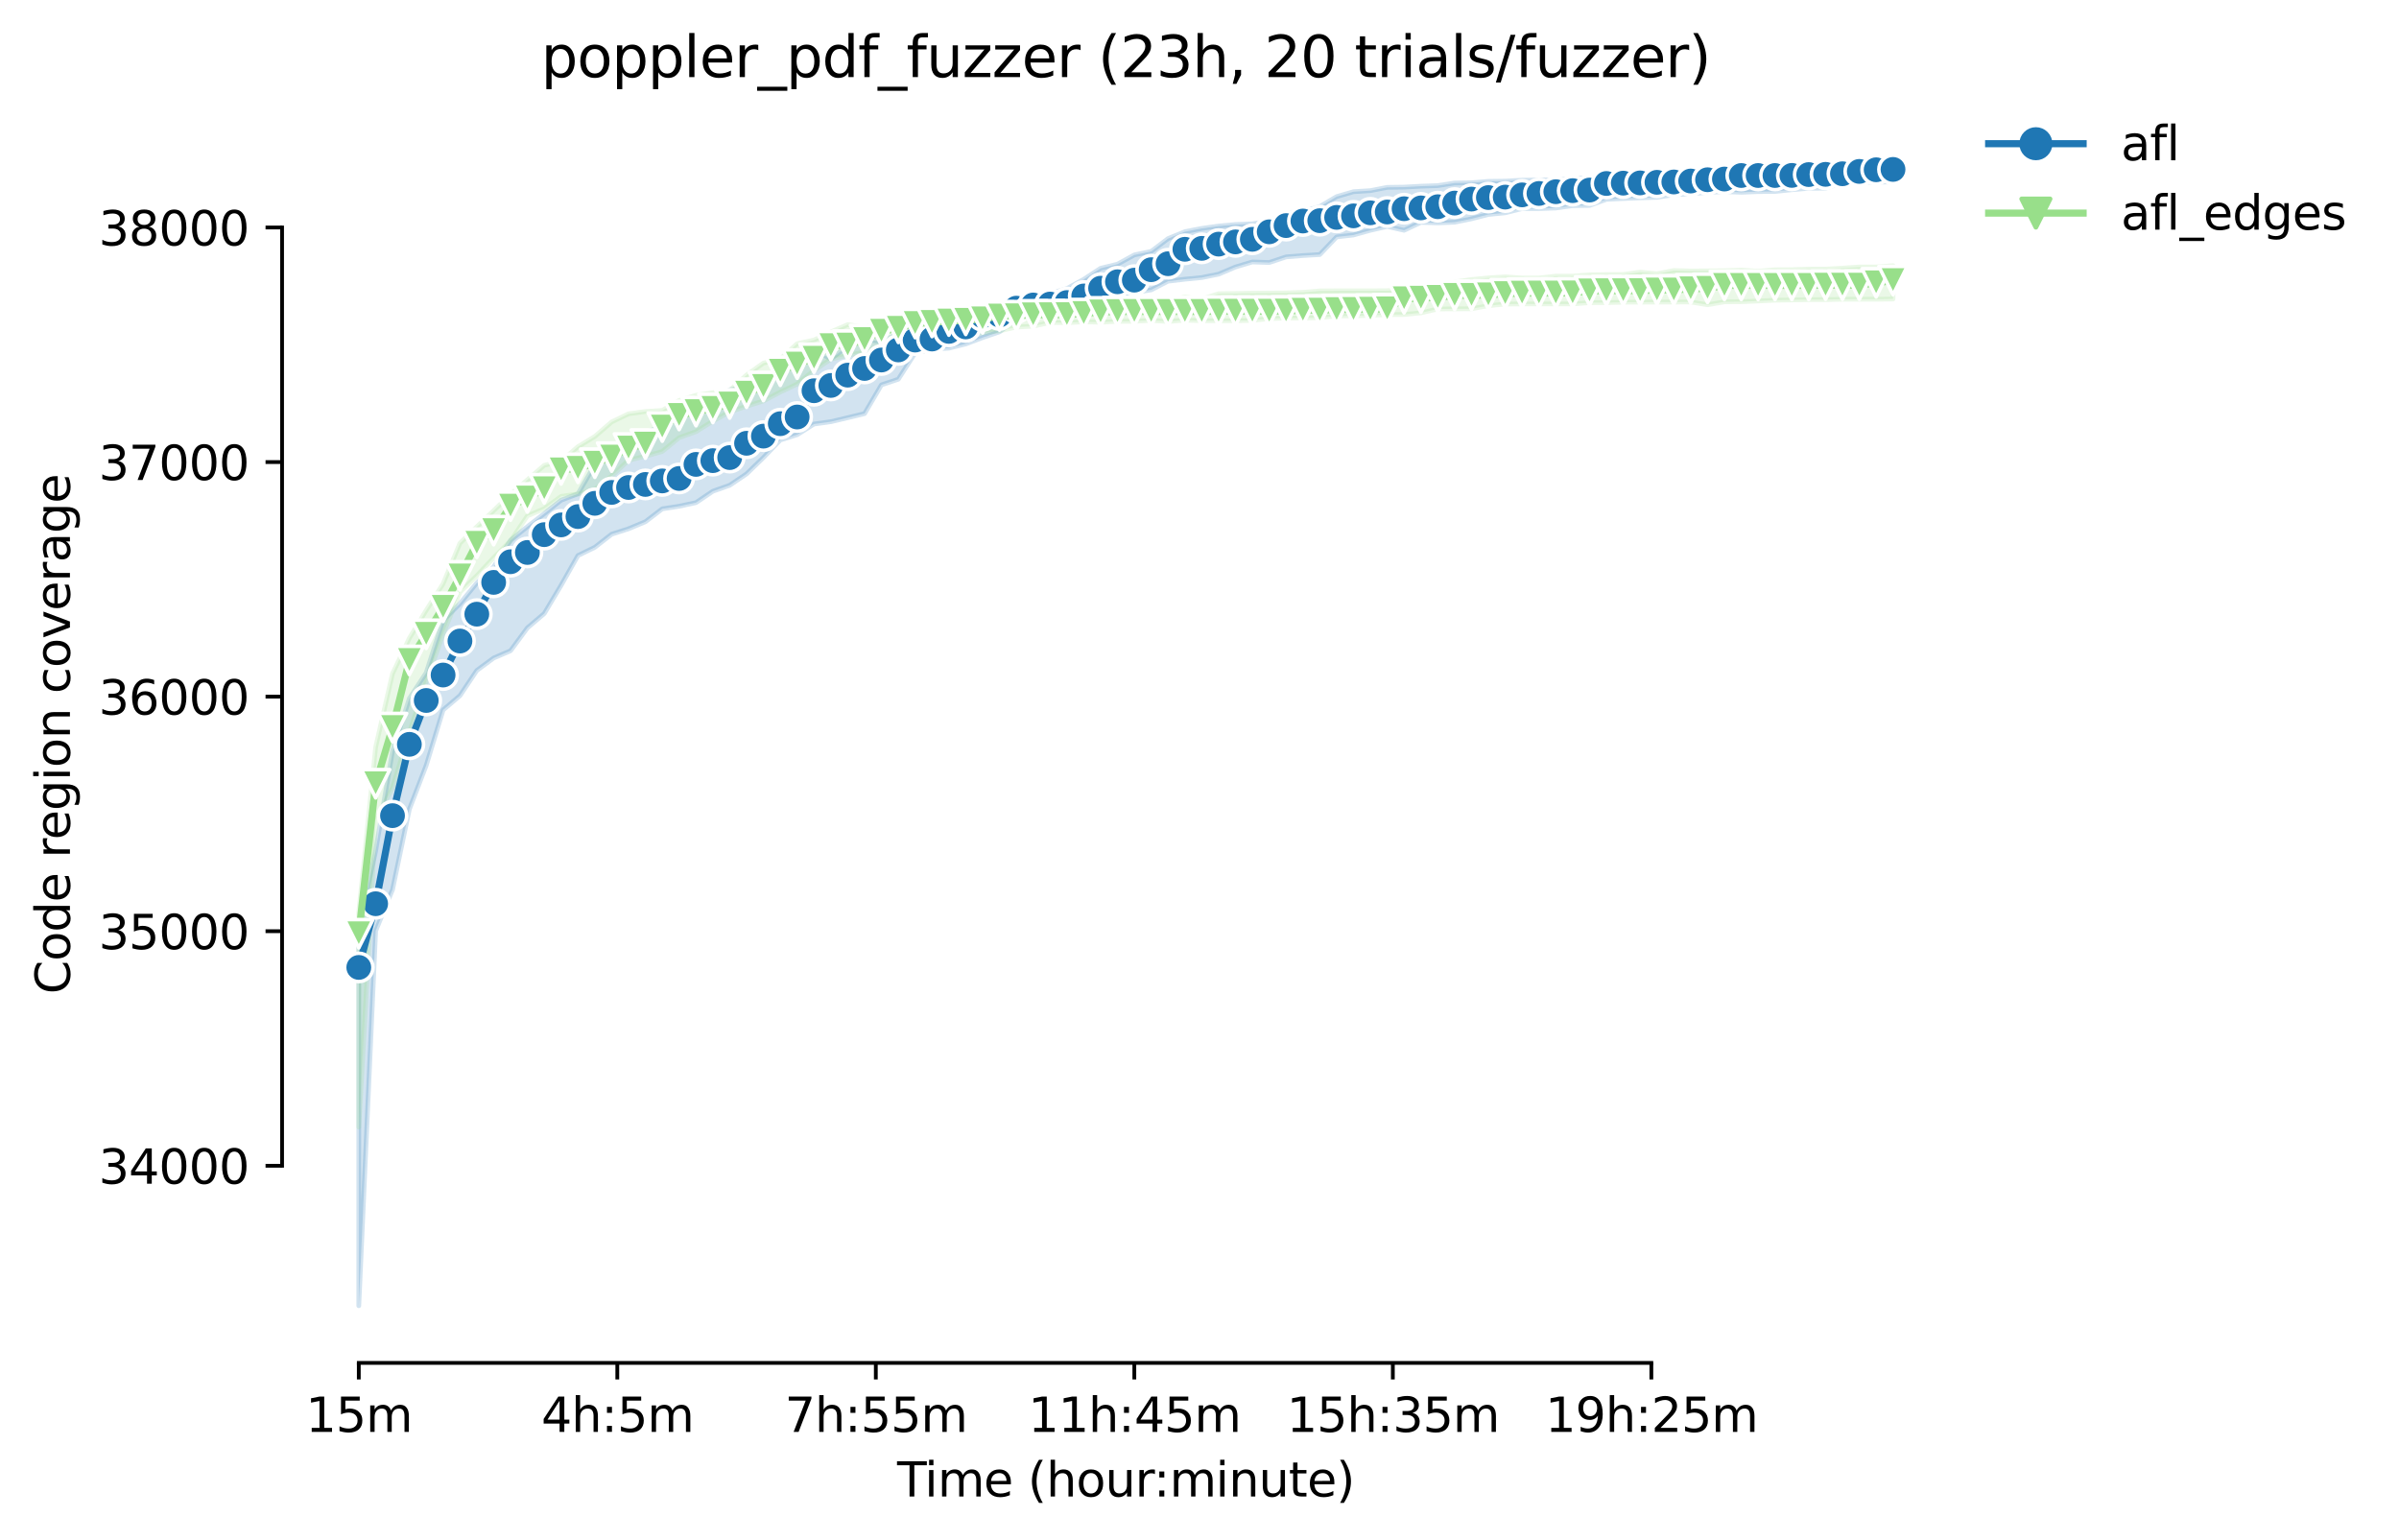 <?xml version="1.0" encoding="utf-8" standalone="no"?>
<!DOCTYPE svg PUBLIC "-//W3C//DTD SVG 1.1//EN"
  "http://www.w3.org/Graphics/SVG/1.1/DTD/svg11.dtd">
<svg height="325.986pt" version="1.1" viewBox="0 0 507.65 325.986" width="507.65pt" xmlns="http://www.w3.org/2000/svg" xmlns:xlink="http://www.w3.org/1999/xlink">
 <defs>
  <style type="text/css">*{stroke-linecap:butt;stroke-linejoin:round;}</style>
 </defs>
 <g id="figure_1">
  <g id="patch_1">
   <path d="M 0 325.986 
L 507.65 325.986 
L 507.65 0 
L 0 0 
z
" style="fill:#ffffff;"/>
  </g>
  <g id="axes_1">
   <g id="patch_2">
    <path d="M 59.691 288.43 
L 416.811 288.43 
L 416.811 22.318 
L 59.691 22.318 
z
" style="fill:#ffffff;"/>
   </g>
   <g id="PolyCollection_1">
    <defs>
     <path d="M 75.923 -129.416 
L 75.923 -49.652 
L 79.491 -128.97 
L 83.059 -137.707 
L 86.626 -154.734 
L 90.194 -164.017 
L 93.762 -175.733 
L 97.329 -178.76 
L 100.897 -184.097 
L 104.464 -186.728 
L 108.032 -188.263 
L 111.6 -193.107 
L 115.167 -196.135 
L 118.735 -202.117 
L 122.303 -208.422 
L 125.87 -210.159 
L 129.438 -212.939 
L 133.005 -214.081 
L 136.573 -215.57 
L 140.141 -218.301 
L 143.708 -218.847 
L 147.276 -219.616 
L 150.844 -222.024 
L 154.411 -223.29 
L 157.979 -225.697 
L 161.547 -229.147 
L 165.114 -232.871 
L 168.682 -233.987 
L 172.249 -236.246 
L 175.817 -236.743 
L 179.385 -237.587 
L 182.952 -238.455 
L 186.52 -244.536 
L 190.088 -245.728 
L 193.655 -251.288 
L 197.223 -252.082 
L 200.79 -252.305 
L 204.358 -253.199 
L 207.926 -254.539 
L 211.493 -255.756 
L 215.061 -258.461 
L 218.629 -260.025 
L 222.196 -260.893 
L 225.764 -261.588 
L 229.332 -261.886 
L 232.899 -262.11 
L 236.467 -262.904 
L 240.034 -264.095 
L 243.602 -264.641 
L 247.17 -266.478 
L 250.737 -266.9 
L 254.305 -267.248 
L 257.873 -267.967 
L 261.44 -269.482 
L 265.008 -270.549 
L 268.575 -270.425 
L 272.143 -271.616 
L 275.711 -271.9 
L 279.278 -272.113 
L 282.846 -275.843 
L 286.414 -276.258 
L 289.981 -277.251 
L 293.549 -278.07 
L 297.117 -277.251 
L 300.684 -278.927 
L 304.252 -278.814 
L 307.819 -278.963 
L 311.387 -279.683 
L 314.955 -280.601 
L 318.522 -280.949 
L 322.09 -281.842 
L 325.658 -281.842 
L 329.225 -281.967 
L 332.793 -282.463 
L 336.361 -282.513 
L 339.928 -283.803 
L 343.496 -283.977 
L 347.063 -284.126 
L 350.631 -284.225 
L 354.199 -284.771 
L 357.766 -284.97 
L 361.334 -285.293 
L 364.902 -285.441 
L 368.469 -285.293 
L 372.037 -285.441 
L 375.604 -285.466 
L 379.172 -285.839 
L 382.74 -286.136 
L 386.307 -286.161 
L 389.875 -287.328 
L 393.443 -287.427 
L 397.01 -287.427 
L 400.578 -287.502 
L 400.578 -291.572 
L 400.578 -291.572 
L 397.01 -291.448 
L 393.443 -291.547 
L 389.875 -290.629 
L 386.307 -290.604 
L 382.74 -290.555 
L 379.172 -290.356 
L 375.604 -290.257 
L 372.037 -290.133 
L 368.469 -289.513 
L 364.902 -289.562 
L 361.334 -289.165 
L 357.766 -289.091 
L 354.199 -289.19 
L 350.631 -289.041 
L 347.063 -288.918 
L 343.496 -288.767 
L 339.928 -288.594 
L 336.361 -288.395 
L 332.793 -288.147 
L 329.225 -287.924 
L 325.658 -287.899 
L 322.09 -287.849 
L 318.522 -287.651 
L 314.955 -287.601 
L 311.387 -287.303 
L 307.819 -287.253 
L 304.252 -286.707 
L 300.684 -286.583 
L 297.117 -286.385 
L 293.549 -286.336 
L 289.981 -285.64 
L 286.414 -285.417 
L 282.846 -284.374 
L 279.278 -282.264 
L 275.711 -281.247 
L 272.143 -280.924 
L 268.575 -279.211 
L 265.008 -278.616 
L 261.44 -278.467 
L 257.873 -278.144 
L 254.305 -277.648 
L 250.737 -276.953 
L 247.17 -275.491 
L 243.602 -272.783 
L 240.034 -272.038 
L 236.467 -270.077 
L 232.899 -269.209 
L 229.332 -266.875 
L 225.764 -264.914 
L 222.196 -263.847 
L 218.629 -262.483 
L 215.061 -262.035 
L 211.493 -261.266 
L 207.926 -260.447 
L 204.358 -259.509 
L 200.79 -258.56 
L 197.223 -258.337 
L 193.655 -256.5 
L 190.088 -255.316 
L 186.52 -253.77 
L 182.952 -254.068 
L 179.385 -252.752 
L 175.817 -250.027 
L 172.249 -251.956 
L 168.682 -249.302 
L 165.114 -246.621 
L 161.547 -244.636 
L 157.979 -244.214 
L 154.411 -243.494 
L 150.844 -240.664 
L 147.276 -240.267 
L 143.708 -239.101 
L 140.141 -235.849 
L 136.573 -234.409 
L 133.005 -233.863 
L 129.438 -229.123 
L 125.87 -227.633 
L 122.303 -221.478 
L 118.735 -220.137 
L 115.167 -217.283 
L 111.6 -214.528 
L 108.032 -211.649 
L 104.464 -206.014 
L 100.897 -202.614 
L 97.329 -198.245 
L 93.762 -194.671 
L 90.194 -183.626 
L 86.626 -178.165 
L 83.059 -166.996 
L 79.491 -145.922 
L 75.923 -129.416 
z
" id="m6b09d31660" style="stroke:#1f77b4;stroke-opacity:0.2;"/>
    </defs>
    <g clip-path="url(#p20af462ac5)">
     <use style="fill:#1f77b4;fill-opacity:0.2;stroke:#1f77b4;stroke-opacity:0.2;" x="0" xlink:href="#m6b09d31660" y="325.986"/>
    </g>
   </g>
   <g id="PolyCollection_2">
    <defs>
     <path d="M 75.923 -132.941 
L 75.923 -87.448 
L 79.491 -152.45 
L 83.059 -159.276 
L 86.626 -170.998 
L 90.194 -181.789 
L 93.762 -191.792 
L 97.329 -200.678 
L 100.897 -204.146 
L 104.464 -207.95 
L 108.032 -211.5 
L 111.6 -216.811 
L 115.167 -218.325 
L 118.735 -220.932 
L 122.303 -221.453 
L 125.87 -222.421 
L 129.438 -225.25 
L 133.005 -228.58 
L 136.573 -229.445 
L 140.141 -230.438 
L 143.708 -233.367 
L 147.276 -234.633 
L 150.844 -236.867 
L 154.411 -238.828 
L 157.979 -240.018 
L 161.547 -241.136 
L 165.114 -243.022 
L 168.682 -244.71 
L 172.249 -247.565 
L 175.817 -249.997 
L 179.385 -250.816 
L 182.952 -251.461 
L 186.52 -252.901 
L 190.088 -253.968 
L 193.655 -254.465 
L 197.223 -255.11 
L 200.79 -255.135 
L 204.358 -255.309 
L 207.926 -255.557 
L 211.493 -255.954 
L 215.061 -256.773 
L 218.629 -256.947 
L 222.196 -257.741 
L 225.764 -257.692 
L 229.332 -257.885 
L 232.899 -257.791 
L 236.467 -257.989 
L 240.034 -257.989 
L 243.602 -258.188 
L 247.17 -257.94 
L 250.737 -258.238 
L 254.305 -258.114 
L 257.873 -258.114 
L 261.44 -258.114 
L 265.008 -258.188 
L 268.575 -258.557 
L 272.143 -258.684 
L 275.711 -258.684 
L 279.278 -258.759 
L 282.846 -259.131 
L 286.414 -259.131 
L 289.981 -259.255 
L 293.549 -259.404 
L 297.117 -259.429 
L 300.684 -259.777 
L 304.252 -260.596 
L 307.819 -260.62 
L 311.387 -260.645 
L 314.955 -261.291 
L 318.522 -261.638 
L 322.09 -261.663 
L 325.658 -261.663 
L 329.225 -261.663 
L 332.793 -261.663 
L 336.361 -261.936 
L 339.928 -261.936 
L 343.496 -262.035 
L 347.063 -262.035 
L 350.631 -262.06 
L 354.199 -262.06 
L 357.766 -262.085 
L 361.334 -261.489 
L 364.902 -262.11 
L 368.469 -262.135 
L 372.037 -262.283 
L 375.604 -262.457 
L 379.172 -262.507 
L 382.74 -262.581 
L 386.307 -262.581 
L 389.875 -262.656 
L 393.443 -262.656 
L 397.01 -262.656 
L 400.578 -262.705 
L 400.578 -269.755 
L 400.578 -269.755 
L 397.01 -269.482 
L 393.443 -269.488 
L 389.875 -269.233 
L 386.307 -269.035 
L 382.74 -269.035 
L 379.172 -268.911 
L 375.604 -268.886 
L 372.037 -268.594 
L 368.469 -268.821 
L 364.902 -268.687 
L 361.334 -268.662 
L 357.766 -268.638 
L 354.199 -268.737 
L 350.631 -268.042 
L 347.063 -268.393 
L 343.496 -267.893 
L 339.928 -267.868 
L 336.361 -267.819 
L 332.793 -267.545 
L 329.225 -267.545 
L 325.658 -267.148 
L 322.09 -267.148 
L 318.522 -267.397 
L 314.955 -267.173 
L 311.387 -266.826 
L 307.819 -266.304 
L 304.252 -264.989 
L 300.684 -264.547 
L 297.117 -264.641 
L 293.549 -264.468 
L 289.981 -264.443 
L 286.414 -264.443 
L 282.846 -264.443 
L 279.278 -264.418 
L 275.711 -264.12 
L 272.143 -263.996 
L 268.575 -263.971 
L 265.008 -263.946 
L 261.44 -263.872 
L 257.873 -263.825 
L 254.305 -262.705 
L 250.737 -263.103 
L 247.17 -262.466 
L 243.602 -261.489 
L 240.034 -261.489 
L 236.467 -261.117 
L 232.899 -261.02 
L 229.332 -260.969 
L 225.764 -260.968 
L 222.196 -260.844 
L 218.629 -260.696 
L 215.061 -260.695 
L 211.493 -260.695 
L 207.926 -260.099 
L 204.358 -259.95 
L 200.79 -259.901 
L 197.223 -259.727 
L 193.655 -259.458 
L 190.088 -258.238 
L 186.52 -257.741 
L 182.952 -256.699 
L 179.385 -257.294 
L 175.817 -255.731 
L 172.249 -254.018 
L 168.682 -253.249 
L 165.114 -249.997 
L 161.547 -249.153 
L 157.979 -246.621 
L 154.411 -243.345 
L 150.844 -242.873 
L 147.276 -242.327 
L 143.708 -241.235 
L 140.141 -239.125 
L 136.573 -238.902 
L 133.005 -238.406 
L 129.438 -236.693 
L 125.87 -233.615 
L 122.303 -231.456 
L 118.735 -228.378 
L 115.167 -227.509 
L 111.6 -224.431 
L 108.032 -221.378 
L 104.464 -217.928 
L 100.897 -214.503 
L 97.329 -211.028 
L 93.762 -202.44 
L 90.194 -196.83 
L 86.626 -190.923 
L 83.059 -183.402 
L 79.491 -167.864 
L 75.923 -132.941 
z
" id="m51db54e864" style="stroke:#98df8a;stroke-opacity:0.2;"/>
    </defs>
    <g clip-path="url(#p20af462ac5)">
     <use style="fill:#98df8a;fill-opacity:0.2;stroke:#98df8a;stroke-opacity:0.2;" x="0" xlink:href="#m51db54e864" y="325.986"/>
    </g>
   </g>
   <g id="matplotlib.axis_1">
    <g id="xtick_1">
     <g id="line2d_1">
      <defs>
       <path d="M 0 0 
L 0 3.5 
" id="m4cc806830e" style="stroke:#000000;stroke-width:0.8;"/>
      </defs>
      <g>
       <use style="stroke:#000000;stroke-width:0.8;" x="75.923" xlink:href="#m4cc806830e" y="288.43"/>
      </g>
     </g>
     <g id="text_1">
      <!-- 15m -->
      <g transform="translate(64.691 303.029)scale(0.1 -0.1)">
       <defs>
        <path d="M 794 531 
L 1825 531 
L 1825 4091 
L 703 3866 
L 703 4441 
L 1819 4666 
L 2450 4666 
L 2450 531 
L 3481 531 
L 3481 0 
L 794 0 
L 794 531 
z
" id="DejaVuSans-31" transform="scale(0.016)"/>
        <path d="M 691 4666 
L 3169 4666 
L 3169 4134 
L 1269 4134 
L 1269 2991 
Q 1406 3038 1543 3061 
Q 1681 3084 1819 3084 
Q 2600 3084 3056 2656 
Q 3513 2228 3513 1497 
Q 3513 744 3044 326 
Q 2575 -91 1722 -91 
Q 1428 -91 1123 -41 
Q 819 9 494 109 
L 494 744 
Q 775 591 1075 516 
Q 1375 441 1709 441 
Q 2250 441 2565 725 
Q 2881 1009 2881 1497 
Q 2881 1984 2565 2268 
Q 2250 2553 1709 2553 
Q 1456 2553 1204 2497 
Q 953 2441 691 2322 
L 691 4666 
z
" id="DejaVuSans-35" transform="scale(0.016)"/>
        <path d="M 3328 2828 
Q 3544 3216 3844 3400 
Q 4144 3584 4550 3584 
Q 5097 3584 5394 3201 
Q 5691 2819 5691 2113 
L 5691 0 
L 5113 0 
L 5113 2094 
Q 5113 2597 4934 2840 
Q 4756 3084 4391 3084 
Q 3944 3084 3684 2787 
Q 3425 2491 3425 1978 
L 3425 0 
L 2847 0 
L 2847 2094 
Q 2847 2600 2669 2842 
Q 2491 3084 2119 3084 
Q 1678 3084 1418 2786 
Q 1159 2488 1159 1978 
L 1159 0 
L 581 0 
L 581 3500 
L 1159 3500 
L 1159 2956 
Q 1356 3278 1631 3431 
Q 1906 3584 2284 3584 
Q 2666 3584 2933 3390 
Q 3200 3197 3328 2828 
z
" id="DejaVuSans-6d" transform="scale(0.016)"/>
       </defs>
       <use xlink:href="#DejaVuSans-31"/>
       <use x="63.623" xlink:href="#DejaVuSans-35"/>
       <use x="127.246" xlink:href="#DejaVuSans-6d"/>
      </g>
     </g>
    </g>
    <g id="xtick_2">
     <g id="line2d_2">
      <g>
       <use style="stroke:#000000;stroke-width:0.8;" x="130.627" xlink:href="#m4cc806830e" y="288.43"/>
      </g>
     </g>
     <g id="text_2">
      <!-- 4h:5m -->
      <g transform="translate(114.541 303.029)scale(0.1 -0.1)">
       <defs>
        <path d="M 2419 4116 
L 825 1625 
L 2419 1625 
L 2419 4116 
z
M 2253 4666 
L 3047 4666 
L 3047 1625 
L 3713 1625 
L 3713 1100 
L 3047 1100 
L 3047 0 
L 2419 0 
L 2419 1100 
L 313 1100 
L 313 1709 
L 2253 4666 
z
" id="DejaVuSans-34" transform="scale(0.016)"/>
        <path d="M 3513 2113 
L 3513 0 
L 2938 0 
L 2938 2094 
Q 2938 2591 2744 2837 
Q 2550 3084 2163 3084 
Q 1697 3084 1428 2787 
Q 1159 2491 1159 1978 
L 1159 0 
L 581 0 
L 581 4863 
L 1159 4863 
L 1159 2956 
Q 1366 3272 1645 3428 
Q 1925 3584 2291 3584 
Q 2894 3584 3203 3211 
Q 3513 2838 3513 2113 
z
" id="DejaVuSans-68" transform="scale(0.016)"/>
        <path d="M 750 794 
L 1409 794 
L 1409 0 
L 750 0 
L 750 794 
z
M 750 3309 
L 1409 3309 
L 1409 2516 
L 750 2516 
L 750 3309 
z
" id="DejaVuSans-3a" transform="scale(0.016)"/>
       </defs>
       <use xlink:href="#DejaVuSans-34"/>
       <use x="63.623" xlink:href="#DejaVuSans-68"/>
       <use x="127.002" xlink:href="#DejaVuSans-3a"/>
       <use x="160.693" xlink:href="#DejaVuSans-35"/>
       <use x="224.316" xlink:href="#DejaVuSans-6d"/>
      </g>
     </g>
    </g>
    <g id="xtick_3">
     <g id="line2d_3">
      <g>
       <use style="stroke:#000000;stroke-width:0.8;" x="185.331" xlink:href="#m4cc806830e" y="288.43"/>
      </g>
     </g>
     <g id="text_3">
      <!-- 7h:55m -->
      <g transform="translate(166.064 303.029)scale(0.1 -0.1)">
       <defs>
        <path d="M 525 4666 
L 3525 4666 
L 3525 4397 
L 1831 0 
L 1172 0 
L 2766 4134 
L 525 4134 
L 525 4666 
z
" id="DejaVuSans-37" transform="scale(0.016)"/>
       </defs>
       <use xlink:href="#DejaVuSans-37"/>
       <use x="63.623" xlink:href="#DejaVuSans-68"/>
       <use x="127.002" xlink:href="#DejaVuSans-3a"/>
       <use x="160.693" xlink:href="#DejaVuSans-35"/>
       <use x="224.316" xlink:href="#DejaVuSans-35"/>
       <use x="287.939" xlink:href="#DejaVuSans-6d"/>
      </g>
     </g>
    </g>
    <g id="xtick_4">
     <g id="line2d_4">
      <g>
       <use style="stroke:#000000;stroke-width:0.8;" x="240.034" xlink:href="#m4cc806830e" y="288.43"/>
      </g>
     </g>
     <g id="text_4">
      <!-- 11h:45m -->
      <g transform="translate(217.586 303.029)scale(0.1 -0.1)">
       <use xlink:href="#DejaVuSans-31"/>
       <use x="63.623" xlink:href="#DejaVuSans-31"/>
       <use x="127.246" xlink:href="#DejaVuSans-68"/>
       <use x="190.625" xlink:href="#DejaVuSans-3a"/>
       <use x="224.316" xlink:href="#DejaVuSans-34"/>
       <use x="287.939" xlink:href="#DejaVuSans-35"/>
       <use x="351.562" xlink:href="#DejaVuSans-6d"/>
      </g>
     </g>
    </g>
    <g id="xtick_5">
     <g id="line2d_5">
      <g>
       <use style="stroke:#000000;stroke-width:0.8;" x="294.738" xlink:href="#m4cc806830e" y="288.43"/>
      </g>
     </g>
     <g id="text_5">
      <!-- 15h:35m -->
      <g transform="translate(272.29 303.029)scale(0.1 -0.1)">
       <defs>
        <path d="M 2597 2516 
Q 3050 2419 3304 2112 
Q 3559 1806 3559 1356 
Q 3559 666 3084 287 
Q 2609 -91 1734 -91 
Q 1441 -91 1130 -33 
Q 819 25 488 141 
L 488 750 
Q 750 597 1062 519 
Q 1375 441 1716 441 
Q 2309 441 2620 675 
Q 2931 909 2931 1356 
Q 2931 1769 2642 2001 
Q 2353 2234 1838 2234 
L 1294 2234 
L 1294 2753 
L 1863 2753 
Q 2328 2753 2575 2939 
Q 2822 3125 2822 3475 
Q 2822 3834 2567 4026 
Q 2313 4219 1838 4219 
Q 1578 4219 1281 4162 
Q 984 4106 628 3988 
L 628 4550 
Q 988 4650 1302 4700 
Q 1616 4750 1894 4750 
Q 2613 4750 3031 4423 
Q 3450 4097 3450 3541 
Q 3450 3153 3228 2886 
Q 3006 2619 2597 2516 
z
" id="DejaVuSans-33" transform="scale(0.016)"/>
       </defs>
       <use xlink:href="#DejaVuSans-31"/>
       <use x="63.623" xlink:href="#DejaVuSans-35"/>
       <use x="127.246" xlink:href="#DejaVuSans-68"/>
       <use x="190.625" xlink:href="#DejaVuSans-3a"/>
       <use x="224.316" xlink:href="#DejaVuSans-33"/>
       <use x="287.939" xlink:href="#DejaVuSans-35"/>
       <use x="351.562" xlink:href="#DejaVuSans-6d"/>
      </g>
     </g>
    </g>
    <g id="xtick_6">
     <g id="line2d_6">
      <g>
       <use style="stroke:#000000;stroke-width:0.8;" x="349.442" xlink:href="#m4cc806830e" y="288.43"/>
      </g>
     </g>
     <g id="text_6">
      <!-- 19h:25m -->
      <g transform="translate(326.993 303.029)scale(0.1 -0.1)">
       <defs>
        <path d="M 703 97 
L 703 672 
Q 941 559 1184 500 
Q 1428 441 1663 441 
Q 2288 441 2617 861 
Q 2947 1281 2994 2138 
Q 2813 1869 2534 1725 
Q 2256 1581 1919 1581 
Q 1219 1581 811 2004 
Q 403 2428 403 3163 
Q 403 3881 828 4315 
Q 1253 4750 1959 4750 
Q 2769 4750 3195 4129 
Q 3622 3509 3622 2328 
Q 3622 1225 3098 567 
Q 2575 -91 1691 -91 
Q 1453 -91 1209 -44 
Q 966 3 703 97 
z
M 1959 2075 
Q 2384 2075 2632 2365 
Q 2881 2656 2881 3163 
Q 2881 3666 2632 3958 
Q 2384 4250 1959 4250 
Q 1534 4250 1286 3958 
Q 1038 3666 1038 3163 
Q 1038 2656 1286 2365 
Q 1534 2075 1959 2075 
z
" id="DejaVuSans-39" transform="scale(0.016)"/>
        <path d="M 1228 531 
L 3431 531 
L 3431 0 
L 469 0 
L 469 531 
Q 828 903 1448 1529 
Q 2069 2156 2228 2338 
Q 2531 2678 2651 2914 
Q 2772 3150 2772 3378 
Q 2772 3750 2511 3984 
Q 2250 4219 1831 4219 
Q 1534 4219 1204 4116 
Q 875 4013 500 3803 
L 500 4441 
Q 881 4594 1212 4672 
Q 1544 4750 1819 4750 
Q 2544 4750 2975 4387 
Q 3406 4025 3406 3419 
Q 3406 3131 3298 2873 
Q 3191 2616 2906 2266 
Q 2828 2175 2409 1742 
Q 1991 1309 1228 531 
z
" id="DejaVuSans-32" transform="scale(0.016)"/>
       </defs>
       <use xlink:href="#DejaVuSans-31"/>
       <use x="63.623" xlink:href="#DejaVuSans-39"/>
       <use x="127.246" xlink:href="#DejaVuSans-68"/>
       <use x="190.625" xlink:href="#DejaVuSans-3a"/>
       <use x="224.316" xlink:href="#DejaVuSans-32"/>
       <use x="287.939" xlink:href="#DejaVuSans-35"/>
       <use x="351.562" xlink:href="#DejaVuSans-6d"/>
      </g>
     </g>
    </g>
    <g id="text_7">
     <!-- Time (hour:minute) -->
     <g transform="translate(189.844 316.707)scale(0.1 -0.1)">
      <defs>
       <path d="M -19 4666 
L 3928 4666 
L 3928 4134 
L 2272 4134 
L 2272 0 
L 1638 0 
L 1638 4134 
L -19 4134 
L -19 4666 
z
" id="DejaVuSans-54" transform="scale(0.016)"/>
       <path d="M 603 3500 
L 1178 3500 
L 1178 0 
L 603 0 
L 603 3500 
z
M 603 4863 
L 1178 4863 
L 1178 4134 
L 603 4134 
L 603 4863 
z
" id="DejaVuSans-69" transform="scale(0.016)"/>
       <path d="M 3597 1894 
L 3597 1613 
L 953 1613 
Q 991 1019 1311 708 
Q 1631 397 2203 397 
Q 2534 397 2845 478 
Q 3156 559 3463 722 
L 3463 178 
Q 3153 47 2828 -22 
Q 2503 -91 2169 -91 
Q 1331 -91 842 396 
Q 353 884 353 1716 
Q 353 2575 817 3079 
Q 1281 3584 2069 3584 
Q 2775 3584 3186 3129 
Q 3597 2675 3597 1894 
z
M 3022 2063 
Q 3016 2534 2758 2815 
Q 2500 3097 2075 3097 
Q 1594 3097 1305 2825 
Q 1016 2553 972 2059 
L 3022 2063 
z
" id="DejaVuSans-65" transform="scale(0.016)"/>
       <path id="DejaVuSans-20" transform="scale(0.016)"/>
       <path d="M 1984 4856 
Q 1566 4138 1362 3434 
Q 1159 2731 1159 2009 
Q 1159 1288 1364 580 
Q 1569 -128 1984 -844 
L 1484 -844 
Q 1016 -109 783 600 
Q 550 1309 550 2009 
Q 550 2706 781 3412 
Q 1013 4119 1484 4856 
L 1984 4856 
z
" id="DejaVuSans-28" transform="scale(0.016)"/>
       <path d="M 1959 3097 
Q 1497 3097 1228 2736 
Q 959 2375 959 1747 
Q 959 1119 1226 758 
Q 1494 397 1959 397 
Q 2419 397 2687 759 
Q 2956 1122 2956 1747 
Q 2956 2369 2687 2733 
Q 2419 3097 1959 3097 
z
M 1959 3584 
Q 2709 3584 3137 3096 
Q 3566 2609 3566 1747 
Q 3566 888 3137 398 
Q 2709 -91 1959 -91 
Q 1206 -91 779 398 
Q 353 888 353 1747 
Q 353 2609 779 3096 
Q 1206 3584 1959 3584 
z
" id="DejaVuSans-6f" transform="scale(0.016)"/>
       <path d="M 544 1381 
L 544 3500 
L 1119 3500 
L 1119 1403 
Q 1119 906 1312 657 
Q 1506 409 1894 409 
Q 2359 409 2629 706 
Q 2900 1003 2900 1516 
L 2900 3500 
L 3475 3500 
L 3475 0 
L 2900 0 
L 2900 538 
Q 2691 219 2414 64 
Q 2138 -91 1772 -91 
Q 1169 -91 856 284 
Q 544 659 544 1381 
z
M 1991 3584 
L 1991 3584 
z
" id="DejaVuSans-75" transform="scale(0.016)"/>
       <path d="M 2631 2963 
Q 2534 3019 2420 3045 
Q 2306 3072 2169 3072 
Q 1681 3072 1420 2755 
Q 1159 2438 1159 1844 
L 1159 0 
L 581 0 
L 581 3500 
L 1159 3500 
L 1159 2956 
Q 1341 3275 1631 3429 
Q 1922 3584 2338 3584 
Q 2397 3584 2469 3576 
Q 2541 3569 2628 3553 
L 2631 2963 
z
" id="DejaVuSans-72" transform="scale(0.016)"/>
       <path d="M 3513 2113 
L 3513 0 
L 2938 0 
L 2938 2094 
Q 2938 2591 2744 2837 
Q 2550 3084 2163 3084 
Q 1697 3084 1428 2787 
Q 1159 2491 1159 1978 
L 1159 0 
L 581 0 
L 581 3500 
L 1159 3500 
L 1159 2956 
Q 1366 3272 1645 3428 
Q 1925 3584 2291 3584 
Q 2894 3584 3203 3211 
Q 3513 2838 3513 2113 
z
" id="DejaVuSans-6e" transform="scale(0.016)"/>
       <path d="M 1172 4494 
L 1172 3500 
L 2356 3500 
L 2356 3053 
L 1172 3053 
L 1172 1153 
Q 1172 725 1289 603 
Q 1406 481 1766 481 
L 2356 481 
L 2356 0 
L 1766 0 
Q 1100 0 847 248 
Q 594 497 594 1153 
L 594 3053 
L 172 3053 
L 172 3500 
L 594 3500 
L 594 4494 
L 1172 4494 
z
" id="DejaVuSans-74" transform="scale(0.016)"/>
       <path d="M 513 4856 
L 1013 4856 
Q 1481 4119 1714 3412 
Q 1947 2706 1947 2009 
Q 1947 1309 1714 600 
Q 1481 -109 1013 -844 
L 513 -844 
Q 928 -128 1133 580 
Q 1338 1288 1338 2009 
Q 1338 2731 1133 3434 
Q 928 4138 513 4856 
z
" id="DejaVuSans-29" transform="scale(0.016)"/>
      </defs>
      <use xlink:href="#DejaVuSans-54"/>
      <use x="57.959" xlink:href="#DejaVuSans-69"/>
      <use x="85.742" xlink:href="#DejaVuSans-6d"/>
      <use x="183.154" xlink:href="#DejaVuSans-65"/>
      <use x="244.678" xlink:href="#DejaVuSans-20"/>
      <use x="276.465" xlink:href="#DejaVuSans-28"/>
      <use x="315.479" xlink:href="#DejaVuSans-68"/>
      <use x="378.857" xlink:href="#DejaVuSans-6f"/>
      <use x="440.039" xlink:href="#DejaVuSans-75"/>
      <use x="503.418" xlink:href="#DejaVuSans-72"/>
      <use x="542.781" xlink:href="#DejaVuSans-3a"/>
      <use x="576.473" xlink:href="#DejaVuSans-6d"/>
      <use x="673.885" xlink:href="#DejaVuSans-69"/>
      <use x="701.668" xlink:href="#DejaVuSans-6e"/>
      <use x="765.047" xlink:href="#DejaVuSans-75"/>
      <use x="828.426" xlink:href="#DejaVuSans-74"/>
      <use x="867.635" xlink:href="#DejaVuSans-65"/>
      <use x="929.158" xlink:href="#DejaVuSans-29"/>
     </g>
    </g>
   </g>
   <g id="matplotlib.axis_2">
    <g id="ytick_1">
     <g id="line2d_7">
      <defs>
       <path d="M 0 0 
L -3.5 0 
" id="mfb0f1bf539" style="stroke:#000000;stroke-width:0.8;"/>
      </defs>
      <g>
       <use style="stroke:#000000;stroke-width:0.8;" x="59.691" xlink:href="#mfb0f1bf539" y="246.708"/>
      </g>
     </g>
     <g id="text_8">
      <!-- 34000 -->
      <g transform="translate(20.878 250.508)scale(0.1 -0.1)">
       <defs>
        <path d="M 2034 4250 
Q 1547 4250 1301 3770 
Q 1056 3291 1056 2328 
Q 1056 1369 1301 889 
Q 1547 409 2034 409 
Q 2525 409 2770 889 
Q 3016 1369 3016 2328 
Q 3016 3291 2770 3770 
Q 2525 4250 2034 4250 
z
M 2034 4750 
Q 2819 4750 3233 4129 
Q 3647 3509 3647 2328 
Q 3647 1150 3233 529 
Q 2819 -91 2034 -91 
Q 1250 -91 836 529 
Q 422 1150 422 2328 
Q 422 3509 836 4129 
Q 1250 4750 2034 4750 
z
" id="DejaVuSans-30" transform="scale(0.016)"/>
       </defs>
       <use xlink:href="#DejaVuSans-33"/>
       <use x="63.623" xlink:href="#DejaVuSans-34"/>
       <use x="127.246" xlink:href="#DejaVuSans-30"/>
       <use x="190.869" xlink:href="#DejaVuSans-30"/>
       <use x="254.492" xlink:href="#DejaVuSans-30"/>
      </g>
     </g>
    </g>
    <g id="ytick_2">
     <g id="line2d_8">
      <g>
       <use style="stroke:#000000;stroke-width:0.8;" x="59.691" xlink:href="#mfb0f1bf539" y="197.066"/>
      </g>
     </g>
     <g id="text_9">
      <!-- 35000 -->
      <g transform="translate(20.878 200.866)scale(0.1 -0.1)">
       <use xlink:href="#DejaVuSans-33"/>
       <use x="63.623" xlink:href="#DejaVuSans-35"/>
       <use x="127.246" xlink:href="#DejaVuSans-30"/>
       <use x="190.869" xlink:href="#DejaVuSans-30"/>
       <use x="254.492" xlink:href="#DejaVuSans-30"/>
      </g>
     </g>
    </g>
    <g id="ytick_3">
     <g id="line2d_9">
      <g>
       <use style="stroke:#000000;stroke-width:0.8;" x="59.691" xlink:href="#mfb0f1bf539" y="147.424"/>
      </g>
     </g>
     <g id="text_10">
      <!-- 36000 -->
      <g transform="translate(20.878 151.223)scale(0.1 -0.1)">
       <defs>
        <path d="M 2113 2584 
Q 1688 2584 1439 2293 
Q 1191 2003 1191 1497 
Q 1191 994 1439 701 
Q 1688 409 2113 409 
Q 2538 409 2786 701 
Q 3034 994 3034 1497 
Q 3034 2003 2786 2293 
Q 2538 2584 2113 2584 
z
M 3366 4563 
L 3366 3988 
Q 3128 4100 2886 4159 
Q 2644 4219 2406 4219 
Q 1781 4219 1451 3797 
Q 1122 3375 1075 2522 
Q 1259 2794 1537 2939 
Q 1816 3084 2150 3084 
Q 2853 3084 3261 2657 
Q 3669 2231 3669 1497 
Q 3669 778 3244 343 
Q 2819 -91 2113 -91 
Q 1303 -91 875 529 
Q 447 1150 447 2328 
Q 447 3434 972 4092 
Q 1497 4750 2381 4750 
Q 2619 4750 2861 4703 
Q 3103 4656 3366 4563 
z
" id="DejaVuSans-36" transform="scale(0.016)"/>
       </defs>
       <use xlink:href="#DejaVuSans-33"/>
       <use x="63.623" xlink:href="#DejaVuSans-36"/>
       <use x="127.246" xlink:href="#DejaVuSans-30"/>
       <use x="190.869" xlink:href="#DejaVuSans-30"/>
       <use x="254.492" xlink:href="#DejaVuSans-30"/>
      </g>
     </g>
    </g>
    <g id="ytick_4">
     <g id="line2d_10">
      <g>
       <use style="stroke:#000000;stroke-width:0.8;" x="59.691" xlink:href="#mfb0f1bf539" y="97.782"/>
      </g>
     </g>
     <g id="text_11">
      <!-- 37000 -->
      <g transform="translate(20.878 101.581)scale(0.1 -0.1)">
       <use xlink:href="#DejaVuSans-33"/>
       <use x="63.623" xlink:href="#DejaVuSans-37"/>
       <use x="127.246" xlink:href="#DejaVuSans-30"/>
       <use x="190.869" xlink:href="#DejaVuSans-30"/>
       <use x="254.492" xlink:href="#DejaVuSans-30"/>
      </g>
     </g>
    </g>
    <g id="ytick_5">
     <g id="line2d_11">
      <g>
       <use style="stroke:#000000;stroke-width:0.8;" x="59.691" xlink:href="#mfb0f1bf539" y="48.14"/>
      </g>
     </g>
     <g id="text_12">
      <!-- 38000 -->
      <g transform="translate(20.878 51.939)scale(0.1 -0.1)">
       <defs>
        <path d="M 2034 2216 
Q 1584 2216 1326 1975 
Q 1069 1734 1069 1313 
Q 1069 891 1326 650 
Q 1584 409 2034 409 
Q 2484 409 2743 651 
Q 3003 894 3003 1313 
Q 3003 1734 2745 1975 
Q 2488 2216 2034 2216 
z
M 1403 2484 
Q 997 2584 770 2862 
Q 544 3141 544 3541 
Q 544 4100 942 4425 
Q 1341 4750 2034 4750 
Q 2731 4750 3128 4425 
Q 3525 4100 3525 3541 
Q 3525 3141 3298 2862 
Q 3072 2584 2669 2484 
Q 3125 2378 3379 2068 
Q 3634 1759 3634 1313 
Q 3634 634 3220 271 
Q 2806 -91 2034 -91 
Q 1263 -91 848 271 
Q 434 634 434 1313 
Q 434 1759 690 2068 
Q 947 2378 1403 2484 
z
M 1172 3481 
Q 1172 3119 1398 2916 
Q 1625 2713 2034 2713 
Q 2441 2713 2670 2916 
Q 2900 3119 2900 3481 
Q 2900 3844 2670 4047 
Q 2441 4250 2034 4250 
Q 1625 4250 1398 4047 
Q 1172 3844 1172 3481 
z
" id="DejaVuSans-38" transform="scale(0.016)"/>
       </defs>
       <use xlink:href="#DejaVuSans-33"/>
       <use x="63.623" xlink:href="#DejaVuSans-38"/>
       <use x="127.246" xlink:href="#DejaVuSans-30"/>
       <use x="190.869" xlink:href="#DejaVuSans-30"/>
       <use x="254.492" xlink:href="#DejaVuSans-30"/>
      </g>
     </g>
    </g>
    <g id="text_13">
     <!-- Code region coverage -->
     <g transform="translate(14.798 210.38)rotate(-90)scale(0.1 -0.1)">
      <defs>
       <path d="M 4122 4306 
L 4122 3641 
Q 3803 3938 3442 4084 
Q 3081 4231 2675 4231 
Q 1875 4231 1450 3742 
Q 1025 3253 1025 2328 
Q 1025 1406 1450 917 
Q 1875 428 2675 428 
Q 3081 428 3442 575 
Q 3803 722 4122 1019 
L 4122 359 
Q 3791 134 3420 21 
Q 3050 -91 2638 -91 
Q 1578 -91 968 557 
Q 359 1206 359 2328 
Q 359 3453 968 4101 
Q 1578 4750 2638 4750 
Q 3056 4750 3426 4639 
Q 3797 4528 4122 4306 
z
" id="DejaVuSans-43" transform="scale(0.016)"/>
       <path d="M 2906 2969 
L 2906 4863 
L 3481 4863 
L 3481 0 
L 2906 0 
L 2906 525 
Q 2725 213 2448 61 
Q 2172 -91 1784 -91 
Q 1150 -91 751 415 
Q 353 922 353 1747 
Q 353 2572 751 3078 
Q 1150 3584 1784 3584 
Q 2172 3584 2448 3432 
Q 2725 3281 2906 2969 
z
M 947 1747 
Q 947 1113 1208 752 
Q 1469 391 1925 391 
Q 2381 391 2643 752 
Q 2906 1113 2906 1747 
Q 2906 2381 2643 2742 
Q 2381 3103 1925 3103 
Q 1469 3103 1208 2742 
Q 947 2381 947 1747 
z
" id="DejaVuSans-64" transform="scale(0.016)"/>
       <path d="M 2906 1791 
Q 2906 2416 2648 2759 
Q 2391 3103 1925 3103 
Q 1463 3103 1205 2759 
Q 947 2416 947 1791 
Q 947 1169 1205 825 
Q 1463 481 1925 481 
Q 2391 481 2648 825 
Q 2906 1169 2906 1791 
z
M 3481 434 
Q 3481 -459 3084 -895 
Q 2688 -1331 1869 -1331 
Q 1566 -1331 1297 -1286 
Q 1028 -1241 775 -1147 
L 775 -588 
Q 1028 -725 1275 -790 
Q 1522 -856 1778 -856 
Q 2344 -856 2625 -561 
Q 2906 -266 2906 331 
L 2906 616 
Q 2728 306 2450 153 
Q 2172 0 1784 0 
Q 1141 0 747 490 
Q 353 981 353 1791 
Q 353 2603 747 3093 
Q 1141 3584 1784 3584 
Q 2172 3584 2450 3431 
Q 2728 3278 2906 2969 
L 2906 3500 
L 3481 3500 
L 3481 434 
z
" id="DejaVuSans-67" transform="scale(0.016)"/>
       <path d="M 3122 3366 
L 3122 2828 
Q 2878 2963 2633 3030 
Q 2388 3097 2138 3097 
Q 1578 3097 1268 2742 
Q 959 2388 959 1747 
Q 959 1106 1268 751 
Q 1578 397 2138 397 
Q 2388 397 2633 464 
Q 2878 531 3122 666 
L 3122 134 
Q 2881 22 2623 -34 
Q 2366 -91 2075 -91 
Q 1284 -91 818 406 
Q 353 903 353 1747 
Q 353 2603 823 3093 
Q 1294 3584 2113 3584 
Q 2378 3584 2631 3529 
Q 2884 3475 3122 3366 
z
" id="DejaVuSans-63" transform="scale(0.016)"/>
       <path d="M 191 3500 
L 800 3500 
L 1894 563 
L 2988 3500 
L 3597 3500 
L 2284 0 
L 1503 0 
L 191 3500 
z
" id="DejaVuSans-76" transform="scale(0.016)"/>
       <path d="M 2194 1759 
Q 1497 1759 1228 1600 
Q 959 1441 959 1056 
Q 959 750 1161 570 
Q 1363 391 1709 391 
Q 2188 391 2477 730 
Q 2766 1069 2766 1631 
L 2766 1759 
L 2194 1759 
z
M 3341 1997 
L 3341 0 
L 2766 0 
L 2766 531 
Q 2569 213 2275 61 
Q 1981 -91 1556 -91 
Q 1019 -91 701 211 
Q 384 513 384 1019 
Q 384 1609 779 1909 
Q 1175 2209 1959 2209 
L 2766 2209 
L 2766 2266 
Q 2766 2663 2505 2880 
Q 2244 3097 1772 3097 
Q 1472 3097 1187 3025 
Q 903 2953 641 2809 
L 641 3341 
Q 956 3463 1253 3523 
Q 1550 3584 1831 3584 
Q 2591 3584 2966 3190 
Q 3341 2797 3341 1997 
z
" id="DejaVuSans-61" transform="scale(0.016)"/>
      </defs>
      <use xlink:href="#DejaVuSans-43"/>
      <use x="69.824" xlink:href="#DejaVuSans-6f"/>
      <use x="131.006" xlink:href="#DejaVuSans-64"/>
      <use x="194.482" xlink:href="#DejaVuSans-65"/>
      <use x="256.006" xlink:href="#DejaVuSans-20"/>
      <use x="287.793" xlink:href="#DejaVuSans-72"/>
      <use x="326.656" xlink:href="#DejaVuSans-65"/>
      <use x="388.18" xlink:href="#DejaVuSans-67"/>
      <use x="451.656" xlink:href="#DejaVuSans-69"/>
      <use x="479.439" xlink:href="#DejaVuSans-6f"/>
      <use x="540.621" xlink:href="#DejaVuSans-6e"/>
      <use x="604" xlink:href="#DejaVuSans-20"/>
      <use x="635.787" xlink:href="#DejaVuSans-63"/>
      <use x="690.768" xlink:href="#DejaVuSans-6f"/>
      <use x="751.949" xlink:href="#DejaVuSans-76"/>
      <use x="811.129" xlink:href="#DejaVuSans-65"/>
      <use x="872.652" xlink:href="#DejaVuSans-72"/>
      <use x="913.766" xlink:href="#DejaVuSans-61"/>
      <use x="975.045" xlink:href="#DejaVuSans-67"/>
      <use x="1038.521" xlink:href="#DejaVuSans-65"/>
     </g>
    </g>
   </g>
   <g id="line2d_12">
    <path clip-path="url(#p20af462ac5)" d="M 75.923 204.736 
L 79.491 191.258 
L 83.059 172.618 
L 86.626 157.526 
L 90.194 148.243 
L 93.762 142.857 
L 97.329 135.659 
L 100.897 129.975 
L 104.464 123.249 
L 108.032 118.88 
L 111.6 116.919 
L 115.167 113.146 
L 118.735 111.086 
L 122.303 109.324 
L 125.87 106.519 
L 129.438 104.211 
L 133.005 103.168 
L 136.573 102.523 
L 140.141 101.778 
L 143.708 101.257 
L 147.276 98.279 
L 150.844 97.484 
L 154.411 96.839 
L 157.979 93.811 
L 161.547 92.297 
L 165.114 89.666 
L 168.682 88.251 
L 172.249 82.691 
L 175.817 81.574 
L 179.385 79.39 
L 182.952 77.975 
L 186.52 76.188 
L 190.088 74.053 
L 193.655 71.968 
L 197.223 71.745 
L 200.79 70.132 
L 204.358 69.188 
L 207.926 66.855 
L 211.493 66.657 
L 215.061 65.217 
L 218.629 64.547 
L 222.196 64.348 
L 225.764 64.026 
L 229.332 62.636 
L 232.899 60.997 
L 236.467 59.632 
L 240.034 59.285 
L 243.602 57.076 
L 247.17 55.81 
L 250.737 52.757 
L 254.305 52.558 
L 257.873 51.665 
L 261.44 51.193 
L 265.008 50.647 
L 268.575 49.059 
L 272.143 47.743 
L 275.711 46.775 
L 279.278 46.701 
L 282.846 46.006 
L 286.414 45.683 
L 289.981 45.038 
L 293.549 44.864 
L 297.117 44.169 
L 300.684 43.995 
L 304.252 43.747 
L 307.819 42.977 
L 311.387 42.133 
L 314.955 41.811 
L 318.522 41.712 
L 322.09 41.24 
L 325.658 40.942 
L 329.225 40.57 
L 332.793 40.346 
L 336.361 40.222 
L 339.928 38.832 
L 343.496 38.758 
L 347.063 38.708 
L 350.631 38.584 
L 354.199 38.51 
L 357.766 38.311 
L 361.334 38.038 
L 364.902 37.889 
L 368.469 37.144 
L 372.037 37.144 
L 375.604 37.144 
L 379.172 37.12 
L 382.74 36.946 
L 386.307 36.896 
L 389.875 36.772 
L 393.443 36.276 
L 397.01 35.928 
L 400.578 35.854 
" style="fill:none;stroke:#1f77b4;stroke-linecap:square;stroke-width:1.5;"/>
    <defs>
     <path d="M 0 3 
C 0.796 3 1.559 2.684 2.121 2.121 
C 2.684 1.559 3 0.796 3 0 
C 3 -0.796 2.684 -1.559 2.121 -2.121 
C 1.559 -2.684 0.796 -3 0 -3 
C -0.796 -3 -1.559 -2.684 -2.121 -2.121 
C -2.684 -1.559 -3 -0.796 -3 0 
C -3 0.796 -2.684 1.559 -2.121 2.121 
C -1.559 2.684 -0.796 3 0 3 
z
" id="mcffb68a71f" style="stroke:#ffffff;stroke-width:0.75;"/>
    </defs>
    <g clip-path="url(#p20af462ac5)">
     <use style="fill:#1f77b4;stroke:#ffffff;stroke-width:0.75;" x="75.923" xlink:href="#mcffb68a71f" y="204.736"/>
     <use style="fill:#1f77b4;stroke:#ffffff;stroke-width:0.75;" x="79.491" xlink:href="#mcffb68a71f" y="191.258"/>
     <use style="fill:#1f77b4;stroke:#ffffff;stroke-width:0.75;" x="83.059" xlink:href="#mcffb68a71f" y="172.618"/>
     <use style="fill:#1f77b4;stroke:#ffffff;stroke-width:0.75;" x="86.626" xlink:href="#mcffb68a71f" y="157.526"/>
     <use style="fill:#1f77b4;stroke:#ffffff;stroke-width:0.75;" x="90.194" xlink:href="#mcffb68a71f" y="148.243"/>
     <use style="fill:#1f77b4;stroke:#ffffff;stroke-width:0.75;" x="93.762" xlink:href="#mcffb68a71f" y="142.857"/>
     <use style="fill:#1f77b4;stroke:#ffffff;stroke-width:0.75;" x="97.329" xlink:href="#mcffb68a71f" y="135.659"/>
     <use style="fill:#1f77b4;stroke:#ffffff;stroke-width:0.75;" x="100.897" xlink:href="#mcffb68a71f" y="129.975"/>
     <use style="fill:#1f77b4;stroke:#ffffff;stroke-width:0.75;" x="104.464" xlink:href="#mcffb68a71f" y="123.249"/>
     <use style="fill:#1f77b4;stroke:#ffffff;stroke-width:0.75;" x="108.032" xlink:href="#mcffb68a71f" y="118.88"/>
     <use style="fill:#1f77b4;stroke:#ffffff;stroke-width:0.75;" x="111.6" xlink:href="#mcffb68a71f" y="116.919"/>
     <use style="fill:#1f77b4;stroke:#ffffff;stroke-width:0.75;" x="115.167" xlink:href="#mcffb68a71f" y="113.146"/>
     <use style="fill:#1f77b4;stroke:#ffffff;stroke-width:0.75;" x="118.735" xlink:href="#mcffb68a71f" y="111.086"/>
     <use style="fill:#1f77b4;stroke:#ffffff;stroke-width:0.75;" x="122.303" xlink:href="#mcffb68a71f" y="109.324"/>
     <use style="fill:#1f77b4;stroke:#ffffff;stroke-width:0.75;" x="125.87" xlink:href="#mcffb68a71f" y="106.519"/>
     <use style="fill:#1f77b4;stroke:#ffffff;stroke-width:0.75;" x="129.438" xlink:href="#mcffb68a71f" y="104.211"/>
     <use style="fill:#1f77b4;stroke:#ffffff;stroke-width:0.75;" x="133.005" xlink:href="#mcffb68a71f" y="103.168"/>
     <use style="fill:#1f77b4;stroke:#ffffff;stroke-width:0.75;" x="136.573" xlink:href="#mcffb68a71f" y="102.523"/>
     <use style="fill:#1f77b4;stroke:#ffffff;stroke-width:0.75;" x="140.141" xlink:href="#mcffb68a71f" y="101.778"/>
     <use style="fill:#1f77b4;stroke:#ffffff;stroke-width:0.75;" x="143.708" xlink:href="#mcffb68a71f" y="101.257"/>
     <use style="fill:#1f77b4;stroke:#ffffff;stroke-width:0.75;" x="147.276" xlink:href="#mcffb68a71f" y="98.279"/>
     <use style="fill:#1f77b4;stroke:#ffffff;stroke-width:0.75;" x="150.844" xlink:href="#mcffb68a71f" y="97.484"/>
     <use style="fill:#1f77b4;stroke:#ffffff;stroke-width:0.75;" x="154.411" xlink:href="#mcffb68a71f" y="96.839"/>
     <use style="fill:#1f77b4;stroke:#ffffff;stroke-width:0.75;" x="157.979" xlink:href="#mcffb68a71f" y="93.811"/>
     <use style="fill:#1f77b4;stroke:#ffffff;stroke-width:0.75;" x="161.547" xlink:href="#mcffb68a71f" y="92.297"/>
     <use style="fill:#1f77b4;stroke:#ffffff;stroke-width:0.75;" x="165.114" xlink:href="#mcffb68a71f" y="89.666"/>
     <use style="fill:#1f77b4;stroke:#ffffff;stroke-width:0.75;" x="168.682" xlink:href="#mcffb68a71f" y="88.251"/>
     <use style="fill:#1f77b4;stroke:#ffffff;stroke-width:0.75;" x="172.249" xlink:href="#mcffb68a71f" y="82.691"/>
     <use style="fill:#1f77b4;stroke:#ffffff;stroke-width:0.75;" x="175.817" xlink:href="#mcffb68a71f" y="81.574"/>
     <use style="fill:#1f77b4;stroke:#ffffff;stroke-width:0.75;" x="179.385" xlink:href="#mcffb68a71f" y="79.39"/>
     <use style="fill:#1f77b4;stroke:#ffffff;stroke-width:0.75;" x="182.952" xlink:href="#mcffb68a71f" y="77.975"/>
     <use style="fill:#1f77b4;stroke:#ffffff;stroke-width:0.75;" x="186.52" xlink:href="#mcffb68a71f" y="76.188"/>
     <use style="fill:#1f77b4;stroke:#ffffff;stroke-width:0.75;" x="190.088" xlink:href="#mcffb68a71f" y="74.053"/>
     <use style="fill:#1f77b4;stroke:#ffffff;stroke-width:0.75;" x="193.655" xlink:href="#mcffb68a71f" y="71.968"/>
     <use style="fill:#1f77b4;stroke:#ffffff;stroke-width:0.75;" x="197.223" xlink:href="#mcffb68a71f" y="71.745"/>
     <use style="fill:#1f77b4;stroke:#ffffff;stroke-width:0.75;" x="200.79" xlink:href="#mcffb68a71f" y="70.132"/>
     <use style="fill:#1f77b4;stroke:#ffffff;stroke-width:0.75;" x="204.358" xlink:href="#mcffb68a71f" y="69.188"/>
     <use style="fill:#1f77b4;stroke:#ffffff;stroke-width:0.75;" x="207.926" xlink:href="#mcffb68a71f" y="66.855"/>
     <use style="fill:#1f77b4;stroke:#ffffff;stroke-width:0.75;" x="211.493" xlink:href="#mcffb68a71f" y="66.657"/>
     <use style="fill:#1f77b4;stroke:#ffffff;stroke-width:0.75;" x="215.061" xlink:href="#mcffb68a71f" y="65.217"/>
     <use style="fill:#1f77b4;stroke:#ffffff;stroke-width:0.75;" x="218.629" xlink:href="#mcffb68a71f" y="64.547"/>
     <use style="fill:#1f77b4;stroke:#ffffff;stroke-width:0.75;" x="222.196" xlink:href="#mcffb68a71f" y="64.348"/>
     <use style="fill:#1f77b4;stroke:#ffffff;stroke-width:0.75;" x="225.764" xlink:href="#mcffb68a71f" y="64.026"/>
     <use style="fill:#1f77b4;stroke:#ffffff;stroke-width:0.75;" x="229.332" xlink:href="#mcffb68a71f" y="62.636"/>
     <use style="fill:#1f77b4;stroke:#ffffff;stroke-width:0.75;" x="232.899" xlink:href="#mcffb68a71f" y="60.997"/>
     <use style="fill:#1f77b4;stroke:#ffffff;stroke-width:0.75;" x="236.467" xlink:href="#mcffb68a71f" y="59.632"/>
     <use style="fill:#1f77b4;stroke:#ffffff;stroke-width:0.75;" x="240.034" xlink:href="#mcffb68a71f" y="59.285"/>
     <use style="fill:#1f77b4;stroke:#ffffff;stroke-width:0.75;" x="243.602" xlink:href="#mcffb68a71f" y="57.076"/>
     <use style="fill:#1f77b4;stroke:#ffffff;stroke-width:0.75;" x="247.17" xlink:href="#mcffb68a71f" y="55.81"/>
     <use style="fill:#1f77b4;stroke:#ffffff;stroke-width:0.75;" x="250.737" xlink:href="#mcffb68a71f" y="52.757"/>
     <use style="fill:#1f77b4;stroke:#ffffff;stroke-width:0.75;" x="254.305" xlink:href="#mcffb68a71f" y="52.558"/>
     <use style="fill:#1f77b4;stroke:#ffffff;stroke-width:0.75;" x="257.873" xlink:href="#mcffb68a71f" y="51.665"/>
     <use style="fill:#1f77b4;stroke:#ffffff;stroke-width:0.75;" x="261.44" xlink:href="#mcffb68a71f" y="51.193"/>
     <use style="fill:#1f77b4;stroke:#ffffff;stroke-width:0.75;" x="265.008" xlink:href="#mcffb68a71f" y="50.647"/>
     <use style="fill:#1f77b4;stroke:#ffffff;stroke-width:0.75;" x="268.575" xlink:href="#mcffb68a71f" y="49.059"/>
     <use style="fill:#1f77b4;stroke:#ffffff;stroke-width:0.75;" x="272.143" xlink:href="#mcffb68a71f" y="47.743"/>
     <use style="fill:#1f77b4;stroke:#ffffff;stroke-width:0.75;" x="275.711" xlink:href="#mcffb68a71f" y="46.775"/>
     <use style="fill:#1f77b4;stroke:#ffffff;stroke-width:0.75;" x="279.278" xlink:href="#mcffb68a71f" y="46.701"/>
     <use style="fill:#1f77b4;stroke:#ffffff;stroke-width:0.75;" x="282.846" xlink:href="#mcffb68a71f" y="46.006"/>
     <use style="fill:#1f77b4;stroke:#ffffff;stroke-width:0.75;" x="286.414" xlink:href="#mcffb68a71f" y="45.683"/>
     <use style="fill:#1f77b4;stroke:#ffffff;stroke-width:0.75;" x="289.981" xlink:href="#mcffb68a71f" y="45.038"/>
     <use style="fill:#1f77b4;stroke:#ffffff;stroke-width:0.75;" x="293.549" xlink:href="#mcffb68a71f" y="44.864"/>
     <use style="fill:#1f77b4;stroke:#ffffff;stroke-width:0.75;" x="297.117" xlink:href="#mcffb68a71f" y="44.169"/>
     <use style="fill:#1f77b4;stroke:#ffffff;stroke-width:0.75;" x="300.684" xlink:href="#mcffb68a71f" y="43.995"/>
     <use style="fill:#1f77b4;stroke:#ffffff;stroke-width:0.75;" x="304.252" xlink:href="#mcffb68a71f" y="43.747"/>
     <use style="fill:#1f77b4;stroke:#ffffff;stroke-width:0.75;" x="307.819" xlink:href="#mcffb68a71f" y="42.977"/>
     <use style="fill:#1f77b4;stroke:#ffffff;stroke-width:0.75;" x="311.387" xlink:href="#mcffb68a71f" y="42.133"/>
     <use style="fill:#1f77b4;stroke:#ffffff;stroke-width:0.75;" x="314.955" xlink:href="#mcffb68a71f" y="41.811"/>
     <use style="fill:#1f77b4;stroke:#ffffff;stroke-width:0.75;" x="318.522" xlink:href="#mcffb68a71f" y="41.712"/>
     <use style="fill:#1f77b4;stroke:#ffffff;stroke-width:0.75;" x="322.09" xlink:href="#mcffb68a71f" y="41.24"/>
     <use style="fill:#1f77b4;stroke:#ffffff;stroke-width:0.75;" x="325.658" xlink:href="#mcffb68a71f" y="40.942"/>
     <use style="fill:#1f77b4;stroke:#ffffff;stroke-width:0.75;" x="329.225" xlink:href="#mcffb68a71f" y="40.57"/>
     <use style="fill:#1f77b4;stroke:#ffffff;stroke-width:0.75;" x="332.793" xlink:href="#mcffb68a71f" y="40.346"/>
     <use style="fill:#1f77b4;stroke:#ffffff;stroke-width:0.75;" x="336.361" xlink:href="#mcffb68a71f" y="40.222"/>
     <use style="fill:#1f77b4;stroke:#ffffff;stroke-width:0.75;" x="339.928" xlink:href="#mcffb68a71f" y="38.832"/>
     <use style="fill:#1f77b4;stroke:#ffffff;stroke-width:0.75;" x="343.496" xlink:href="#mcffb68a71f" y="38.758"/>
     <use style="fill:#1f77b4;stroke:#ffffff;stroke-width:0.75;" x="347.063" xlink:href="#mcffb68a71f" y="38.708"/>
     <use style="fill:#1f77b4;stroke:#ffffff;stroke-width:0.75;" x="350.631" xlink:href="#mcffb68a71f" y="38.584"/>
     <use style="fill:#1f77b4;stroke:#ffffff;stroke-width:0.75;" x="354.199" xlink:href="#mcffb68a71f" y="38.51"/>
     <use style="fill:#1f77b4;stroke:#ffffff;stroke-width:0.75;" x="357.766" xlink:href="#mcffb68a71f" y="38.311"/>
     <use style="fill:#1f77b4;stroke:#ffffff;stroke-width:0.75;" x="361.334" xlink:href="#mcffb68a71f" y="38.038"/>
     <use style="fill:#1f77b4;stroke:#ffffff;stroke-width:0.75;" x="364.902" xlink:href="#mcffb68a71f" y="37.889"/>
     <use style="fill:#1f77b4;stroke:#ffffff;stroke-width:0.75;" x="368.469" xlink:href="#mcffb68a71f" y="37.144"/>
     <use style="fill:#1f77b4;stroke:#ffffff;stroke-width:0.75;" x="372.037" xlink:href="#mcffb68a71f" y="37.144"/>
     <use style="fill:#1f77b4;stroke:#ffffff;stroke-width:0.75;" x="375.604" xlink:href="#mcffb68a71f" y="37.144"/>
     <use style="fill:#1f77b4;stroke:#ffffff;stroke-width:0.75;" x="379.172" xlink:href="#mcffb68a71f" y="37.12"/>
     <use style="fill:#1f77b4;stroke:#ffffff;stroke-width:0.75;" x="382.74" xlink:href="#mcffb68a71f" y="36.946"/>
     <use style="fill:#1f77b4;stroke:#ffffff;stroke-width:0.75;" x="386.307" xlink:href="#mcffb68a71f" y="36.896"/>
     <use style="fill:#1f77b4;stroke:#ffffff;stroke-width:0.75;" x="389.875" xlink:href="#mcffb68a71f" y="36.772"/>
     <use style="fill:#1f77b4;stroke:#ffffff;stroke-width:0.75;" x="393.443" xlink:href="#mcffb68a71f" y="36.276"/>
     <use style="fill:#1f77b4;stroke:#ffffff;stroke-width:0.75;" x="397.01" xlink:href="#mcffb68a71f" y="35.928"/>
     <use style="fill:#1f77b4;stroke:#ffffff;stroke-width:0.75;" x="400.578" xlink:href="#mcffb68a71f" y="35.854"/>
    </g>
   </g>
   <g id="line2d_13">
    <path clip-path="url(#p20af462ac5)" d="M 75.923 197.612 
L 79.491 165.866 
L 83.059 153.977 
L 86.626 139.779 
L 90.194 134.244 
L 93.762 128.535 
L 97.329 121.883 
L 100.897 114.983 
L 104.464 112.303 
L 108.032 107.115 
L 111.6 105.402 
L 115.167 103.441 
L 118.735 99.445 
L 122.303 99.123 
L 125.87 98.03 
L 129.438 96.74 
L 133.005 94.829 
L 136.573 93.985 
L 140.141 90.386 
L 143.708 87.928 
L 147.276 87.109 
L 150.844 86.439 
L 154.411 85.496 
L 157.979 83.212 
L 161.547 81.797 
L 165.114 78.571 
L 168.682 77.057 
L 172.249 75.816 
L 175.817 73.16 
L 179.385 73.036 
L 182.952 71.869 
L 186.52 70.107 
L 190.088 69.486 
L 193.655 68.469 
L 197.223 68.245 
L 200.79 67.947 
L 204.358 67.798 
L 207.926 67.476 
L 211.493 66.88 
L 215.061 66.83 
L 218.629 66.632 
L 222.196 66.607 
L 225.764 66.582 
L 229.332 66.359 
L 232.899 66.011 
L 236.467 65.937 
L 240.034 65.912 
L 243.602 65.912 
L 247.17 65.912 
L 250.737 65.912 
L 254.305 65.912 
L 257.873 65.862 
L 261.44 65.862 
L 265.008 65.862 
L 268.575 65.862 
L 272.143 65.813 
L 275.711 65.664 
L 279.278 65.639 
L 282.846 65.515 
L 286.414 65.49 
L 289.981 65.44 
L 293.549 65.366 
L 297.117 63.231 
L 300.684 63.107 
L 304.252 62.933 
L 307.819 62.512 
L 311.387 62.512 
L 314.955 62.412 
L 318.522 62.139 
L 322.09 62.04 
L 325.658 62.015 
L 329.225 62.015 
L 332.793 61.99 
L 336.361 61.568 
L 339.928 61.519 
L 343.496 61.519 
L 347.063 61.494 
L 350.631 61.37 
L 354.199 61.37 
L 357.766 61.122 
L 361.334 61.022 
L 364.902 60.402 
L 368.469 60.402 
L 372.037 60.402 
L 375.604 60.402 
L 379.172 60.402 
L 382.74 60.402 
L 386.307 60.352 
L 389.875 60.352 
L 393.443 60.352 
L 397.01 59.856 
L 400.578 59.384 
" style="fill:none;stroke:#98df8a;stroke-linecap:square;stroke-width:1.5;"/>
    <defs>
     <path d="M -0 3 
L 3 -3 
L -3 -3 
z
" id="m1fc1e9a089" style="stroke:#ffffff;stroke-linejoin:miter;stroke-width:0.75;"/>
    </defs>
    <g clip-path="url(#p20af462ac5)">
     <use style="fill:#98df8a;stroke:#ffffff;stroke-linejoin:miter;stroke-width:0.75;" x="75.923" xlink:href="#m1fc1e9a089" y="197.612"/>
     <use style="fill:#98df8a;stroke:#ffffff;stroke-linejoin:miter;stroke-width:0.75;" x="79.491" xlink:href="#m1fc1e9a089" y="165.866"/>
     <use style="fill:#98df8a;stroke:#ffffff;stroke-linejoin:miter;stroke-width:0.75;" x="83.059" xlink:href="#m1fc1e9a089" y="153.977"/>
     <use style="fill:#98df8a;stroke:#ffffff;stroke-linejoin:miter;stroke-width:0.75;" x="86.626" xlink:href="#m1fc1e9a089" y="139.779"/>
     <use style="fill:#98df8a;stroke:#ffffff;stroke-linejoin:miter;stroke-width:0.75;" x="90.194" xlink:href="#m1fc1e9a089" y="134.244"/>
     <use style="fill:#98df8a;stroke:#ffffff;stroke-linejoin:miter;stroke-width:0.75;" x="93.762" xlink:href="#m1fc1e9a089" y="128.535"/>
     <use style="fill:#98df8a;stroke:#ffffff;stroke-linejoin:miter;stroke-width:0.75;" x="97.329" xlink:href="#m1fc1e9a089" y="121.883"/>
     <use style="fill:#98df8a;stroke:#ffffff;stroke-linejoin:miter;stroke-width:0.75;" x="100.897" xlink:href="#m1fc1e9a089" y="114.983"/>
     <use style="fill:#98df8a;stroke:#ffffff;stroke-linejoin:miter;stroke-width:0.75;" x="104.464" xlink:href="#m1fc1e9a089" y="112.303"/>
     <use style="fill:#98df8a;stroke:#ffffff;stroke-linejoin:miter;stroke-width:0.75;" x="108.032" xlink:href="#m1fc1e9a089" y="107.115"/>
     <use style="fill:#98df8a;stroke:#ffffff;stroke-linejoin:miter;stroke-width:0.75;" x="111.6" xlink:href="#m1fc1e9a089" y="105.402"/>
     <use style="fill:#98df8a;stroke:#ffffff;stroke-linejoin:miter;stroke-width:0.75;" x="115.167" xlink:href="#m1fc1e9a089" y="103.441"/>
     <use style="fill:#98df8a;stroke:#ffffff;stroke-linejoin:miter;stroke-width:0.75;" x="118.735" xlink:href="#m1fc1e9a089" y="99.445"/>
     <use style="fill:#98df8a;stroke:#ffffff;stroke-linejoin:miter;stroke-width:0.75;" x="122.303" xlink:href="#m1fc1e9a089" y="99.123"/>
     <use style="fill:#98df8a;stroke:#ffffff;stroke-linejoin:miter;stroke-width:0.75;" x="125.87" xlink:href="#m1fc1e9a089" y="98.03"/>
     <use style="fill:#98df8a;stroke:#ffffff;stroke-linejoin:miter;stroke-width:0.75;" x="129.438" xlink:href="#m1fc1e9a089" y="96.74"/>
     <use style="fill:#98df8a;stroke:#ffffff;stroke-linejoin:miter;stroke-width:0.75;" x="133.005" xlink:href="#m1fc1e9a089" y="94.829"/>
     <use style="fill:#98df8a;stroke:#ffffff;stroke-linejoin:miter;stroke-width:0.75;" x="136.573" xlink:href="#m1fc1e9a089" y="93.985"/>
     <use style="fill:#98df8a;stroke:#ffffff;stroke-linejoin:miter;stroke-width:0.75;" x="140.141" xlink:href="#m1fc1e9a089" y="90.386"/>
     <use style="fill:#98df8a;stroke:#ffffff;stroke-linejoin:miter;stroke-width:0.75;" x="143.708" xlink:href="#m1fc1e9a089" y="87.928"/>
     <use style="fill:#98df8a;stroke:#ffffff;stroke-linejoin:miter;stroke-width:0.75;" x="147.276" xlink:href="#m1fc1e9a089" y="87.109"/>
     <use style="fill:#98df8a;stroke:#ffffff;stroke-linejoin:miter;stroke-width:0.75;" x="150.844" xlink:href="#m1fc1e9a089" y="86.439"/>
     <use style="fill:#98df8a;stroke:#ffffff;stroke-linejoin:miter;stroke-width:0.75;" x="154.411" xlink:href="#m1fc1e9a089" y="85.496"/>
     <use style="fill:#98df8a;stroke:#ffffff;stroke-linejoin:miter;stroke-width:0.75;" x="157.979" xlink:href="#m1fc1e9a089" y="83.212"/>
     <use style="fill:#98df8a;stroke:#ffffff;stroke-linejoin:miter;stroke-width:0.75;" x="161.547" xlink:href="#m1fc1e9a089" y="81.797"/>
     <use style="fill:#98df8a;stroke:#ffffff;stroke-linejoin:miter;stroke-width:0.75;" x="165.114" xlink:href="#m1fc1e9a089" y="78.571"/>
     <use style="fill:#98df8a;stroke:#ffffff;stroke-linejoin:miter;stroke-width:0.75;" x="168.682" xlink:href="#m1fc1e9a089" y="77.057"/>
     <use style="fill:#98df8a;stroke:#ffffff;stroke-linejoin:miter;stroke-width:0.75;" x="172.249" xlink:href="#m1fc1e9a089" y="75.816"/>
     <use style="fill:#98df8a;stroke:#ffffff;stroke-linejoin:miter;stroke-width:0.75;" x="175.817" xlink:href="#m1fc1e9a089" y="73.16"/>
     <use style="fill:#98df8a;stroke:#ffffff;stroke-linejoin:miter;stroke-width:0.75;" x="179.385" xlink:href="#m1fc1e9a089" y="73.036"/>
     <use style="fill:#98df8a;stroke:#ffffff;stroke-linejoin:miter;stroke-width:0.75;" x="182.952" xlink:href="#m1fc1e9a089" y="71.869"/>
     <use style="fill:#98df8a;stroke:#ffffff;stroke-linejoin:miter;stroke-width:0.75;" x="186.52" xlink:href="#m1fc1e9a089" y="70.107"/>
     <use style="fill:#98df8a;stroke:#ffffff;stroke-linejoin:miter;stroke-width:0.75;" x="190.088" xlink:href="#m1fc1e9a089" y="69.486"/>
     <use style="fill:#98df8a;stroke:#ffffff;stroke-linejoin:miter;stroke-width:0.75;" x="193.655" xlink:href="#m1fc1e9a089" y="68.469"/>
     <use style="fill:#98df8a;stroke:#ffffff;stroke-linejoin:miter;stroke-width:0.75;" x="197.223" xlink:href="#m1fc1e9a089" y="68.245"/>
     <use style="fill:#98df8a;stroke:#ffffff;stroke-linejoin:miter;stroke-width:0.75;" x="200.79" xlink:href="#m1fc1e9a089" y="67.947"/>
     <use style="fill:#98df8a;stroke:#ffffff;stroke-linejoin:miter;stroke-width:0.75;" x="204.358" xlink:href="#m1fc1e9a089" y="67.798"/>
     <use style="fill:#98df8a;stroke:#ffffff;stroke-linejoin:miter;stroke-width:0.75;" x="207.926" xlink:href="#m1fc1e9a089" y="67.476"/>
     <use style="fill:#98df8a;stroke:#ffffff;stroke-linejoin:miter;stroke-width:0.75;" x="211.493" xlink:href="#m1fc1e9a089" y="66.88"/>
     <use style="fill:#98df8a;stroke:#ffffff;stroke-linejoin:miter;stroke-width:0.75;" x="215.061" xlink:href="#m1fc1e9a089" y="66.83"/>
     <use style="fill:#98df8a;stroke:#ffffff;stroke-linejoin:miter;stroke-width:0.75;" x="218.629" xlink:href="#m1fc1e9a089" y="66.632"/>
     <use style="fill:#98df8a;stroke:#ffffff;stroke-linejoin:miter;stroke-width:0.75;" x="222.196" xlink:href="#m1fc1e9a089" y="66.607"/>
     <use style="fill:#98df8a;stroke:#ffffff;stroke-linejoin:miter;stroke-width:0.75;" x="225.764" xlink:href="#m1fc1e9a089" y="66.582"/>
     <use style="fill:#98df8a;stroke:#ffffff;stroke-linejoin:miter;stroke-width:0.75;" x="229.332" xlink:href="#m1fc1e9a089" y="66.359"/>
     <use style="fill:#98df8a;stroke:#ffffff;stroke-linejoin:miter;stroke-width:0.75;" x="232.899" xlink:href="#m1fc1e9a089" y="66.011"/>
     <use style="fill:#98df8a;stroke:#ffffff;stroke-linejoin:miter;stroke-width:0.75;" x="236.467" xlink:href="#m1fc1e9a089" y="65.937"/>
     <use style="fill:#98df8a;stroke:#ffffff;stroke-linejoin:miter;stroke-width:0.75;" x="240.034" xlink:href="#m1fc1e9a089" y="65.912"/>
     <use style="fill:#98df8a;stroke:#ffffff;stroke-linejoin:miter;stroke-width:0.75;" x="243.602" xlink:href="#m1fc1e9a089" y="65.912"/>
     <use style="fill:#98df8a;stroke:#ffffff;stroke-linejoin:miter;stroke-width:0.75;" x="247.17" xlink:href="#m1fc1e9a089" y="65.912"/>
     <use style="fill:#98df8a;stroke:#ffffff;stroke-linejoin:miter;stroke-width:0.75;" x="250.737" xlink:href="#m1fc1e9a089" y="65.912"/>
     <use style="fill:#98df8a;stroke:#ffffff;stroke-linejoin:miter;stroke-width:0.75;" x="254.305" xlink:href="#m1fc1e9a089" y="65.912"/>
     <use style="fill:#98df8a;stroke:#ffffff;stroke-linejoin:miter;stroke-width:0.75;" x="257.873" xlink:href="#m1fc1e9a089" y="65.862"/>
     <use style="fill:#98df8a;stroke:#ffffff;stroke-linejoin:miter;stroke-width:0.75;" x="261.44" xlink:href="#m1fc1e9a089" y="65.862"/>
     <use style="fill:#98df8a;stroke:#ffffff;stroke-linejoin:miter;stroke-width:0.75;" x="265.008" xlink:href="#m1fc1e9a089" y="65.862"/>
     <use style="fill:#98df8a;stroke:#ffffff;stroke-linejoin:miter;stroke-width:0.75;" x="268.575" xlink:href="#m1fc1e9a089" y="65.862"/>
     <use style="fill:#98df8a;stroke:#ffffff;stroke-linejoin:miter;stroke-width:0.75;" x="272.143" xlink:href="#m1fc1e9a089" y="65.813"/>
     <use style="fill:#98df8a;stroke:#ffffff;stroke-linejoin:miter;stroke-width:0.75;" x="275.711" xlink:href="#m1fc1e9a089" y="65.664"/>
     <use style="fill:#98df8a;stroke:#ffffff;stroke-linejoin:miter;stroke-width:0.75;" x="279.278" xlink:href="#m1fc1e9a089" y="65.639"/>
     <use style="fill:#98df8a;stroke:#ffffff;stroke-linejoin:miter;stroke-width:0.75;" x="282.846" xlink:href="#m1fc1e9a089" y="65.515"/>
     <use style="fill:#98df8a;stroke:#ffffff;stroke-linejoin:miter;stroke-width:0.75;" x="286.414" xlink:href="#m1fc1e9a089" y="65.49"/>
     <use style="fill:#98df8a;stroke:#ffffff;stroke-linejoin:miter;stroke-width:0.75;" x="289.981" xlink:href="#m1fc1e9a089" y="65.44"/>
     <use style="fill:#98df8a;stroke:#ffffff;stroke-linejoin:miter;stroke-width:0.75;" x="293.549" xlink:href="#m1fc1e9a089" y="65.366"/>
     <use style="fill:#98df8a;stroke:#ffffff;stroke-linejoin:miter;stroke-width:0.75;" x="297.117" xlink:href="#m1fc1e9a089" y="63.231"/>
     <use style="fill:#98df8a;stroke:#ffffff;stroke-linejoin:miter;stroke-width:0.75;" x="300.684" xlink:href="#m1fc1e9a089" y="63.107"/>
     <use style="fill:#98df8a;stroke:#ffffff;stroke-linejoin:miter;stroke-width:0.75;" x="304.252" xlink:href="#m1fc1e9a089" y="62.933"/>
     <use style="fill:#98df8a;stroke:#ffffff;stroke-linejoin:miter;stroke-width:0.75;" x="307.819" xlink:href="#m1fc1e9a089" y="62.512"/>
     <use style="fill:#98df8a;stroke:#ffffff;stroke-linejoin:miter;stroke-width:0.75;" x="311.387" xlink:href="#m1fc1e9a089" y="62.512"/>
     <use style="fill:#98df8a;stroke:#ffffff;stroke-linejoin:miter;stroke-width:0.75;" x="314.955" xlink:href="#m1fc1e9a089" y="62.412"/>
     <use style="fill:#98df8a;stroke:#ffffff;stroke-linejoin:miter;stroke-width:0.75;" x="318.522" xlink:href="#m1fc1e9a089" y="62.139"/>
     <use style="fill:#98df8a;stroke:#ffffff;stroke-linejoin:miter;stroke-width:0.75;" x="322.09" xlink:href="#m1fc1e9a089" y="62.04"/>
     <use style="fill:#98df8a;stroke:#ffffff;stroke-linejoin:miter;stroke-width:0.75;" x="325.658" xlink:href="#m1fc1e9a089" y="62.015"/>
     <use style="fill:#98df8a;stroke:#ffffff;stroke-linejoin:miter;stroke-width:0.75;" x="329.225" xlink:href="#m1fc1e9a089" y="62.015"/>
     <use style="fill:#98df8a;stroke:#ffffff;stroke-linejoin:miter;stroke-width:0.75;" x="332.793" xlink:href="#m1fc1e9a089" y="61.99"/>
     <use style="fill:#98df8a;stroke:#ffffff;stroke-linejoin:miter;stroke-width:0.75;" x="336.361" xlink:href="#m1fc1e9a089" y="61.568"/>
     <use style="fill:#98df8a;stroke:#ffffff;stroke-linejoin:miter;stroke-width:0.75;" x="339.928" xlink:href="#m1fc1e9a089" y="61.519"/>
     <use style="fill:#98df8a;stroke:#ffffff;stroke-linejoin:miter;stroke-width:0.75;" x="343.496" xlink:href="#m1fc1e9a089" y="61.519"/>
     <use style="fill:#98df8a;stroke:#ffffff;stroke-linejoin:miter;stroke-width:0.75;" x="347.063" xlink:href="#m1fc1e9a089" y="61.494"/>
     <use style="fill:#98df8a;stroke:#ffffff;stroke-linejoin:miter;stroke-width:0.75;" x="350.631" xlink:href="#m1fc1e9a089" y="61.37"/>
     <use style="fill:#98df8a;stroke:#ffffff;stroke-linejoin:miter;stroke-width:0.75;" x="354.199" xlink:href="#m1fc1e9a089" y="61.37"/>
     <use style="fill:#98df8a;stroke:#ffffff;stroke-linejoin:miter;stroke-width:0.75;" x="357.766" xlink:href="#m1fc1e9a089" y="61.122"/>
     <use style="fill:#98df8a;stroke:#ffffff;stroke-linejoin:miter;stroke-width:0.75;" x="361.334" xlink:href="#m1fc1e9a089" y="61.022"/>
     <use style="fill:#98df8a;stroke:#ffffff;stroke-linejoin:miter;stroke-width:0.75;" x="364.902" xlink:href="#m1fc1e9a089" y="60.402"/>
     <use style="fill:#98df8a;stroke:#ffffff;stroke-linejoin:miter;stroke-width:0.75;" x="368.469" xlink:href="#m1fc1e9a089" y="60.402"/>
     <use style="fill:#98df8a;stroke:#ffffff;stroke-linejoin:miter;stroke-width:0.75;" x="372.037" xlink:href="#m1fc1e9a089" y="60.402"/>
     <use style="fill:#98df8a;stroke:#ffffff;stroke-linejoin:miter;stroke-width:0.75;" x="375.604" xlink:href="#m1fc1e9a089" y="60.402"/>
     <use style="fill:#98df8a;stroke:#ffffff;stroke-linejoin:miter;stroke-width:0.75;" x="379.172" xlink:href="#m1fc1e9a089" y="60.402"/>
     <use style="fill:#98df8a;stroke:#ffffff;stroke-linejoin:miter;stroke-width:0.75;" x="382.74" xlink:href="#m1fc1e9a089" y="60.402"/>
     <use style="fill:#98df8a;stroke:#ffffff;stroke-linejoin:miter;stroke-width:0.75;" x="386.307" xlink:href="#m1fc1e9a089" y="60.352"/>
     <use style="fill:#98df8a;stroke:#ffffff;stroke-linejoin:miter;stroke-width:0.75;" x="389.875" xlink:href="#m1fc1e9a089" y="60.352"/>
     <use style="fill:#98df8a;stroke:#ffffff;stroke-linejoin:miter;stroke-width:0.75;" x="393.443" xlink:href="#m1fc1e9a089" y="60.352"/>
     <use style="fill:#98df8a;stroke:#ffffff;stroke-linejoin:miter;stroke-width:0.75;" x="397.01" xlink:href="#m1fc1e9a089" y="59.856"/>
     <use style="fill:#98df8a;stroke:#ffffff;stroke-linejoin:miter;stroke-width:0.75;" x="400.578" xlink:href="#m1fc1e9a089" y="59.384"/>
    </g>
   </g>
   <g id="line2d_14"/>
   <g id="line2d_15"/>
   <g id="patch_3">
    <path d="M 59.691 246.708 
L 59.691 48.14 
" style="fill:none;stroke:#000000;stroke-linecap:square;stroke-linejoin:miter;stroke-width:0.8;"/>
   </g>
   <g id="patch_4">
    <path d="M 75.923 288.43 
L 349.442 288.43 
" style="fill:none;stroke:#000000;stroke-linecap:square;stroke-linejoin:miter;stroke-width:0.8;"/>
   </g>
   <g id="text_14">
    <!-- poppler_pdf_fuzzer (23h, 20 trials/fuzzer) -->
    <g transform="translate(114.496 16.318)scale(0.12 -0.12)">
     <defs>
      <path d="M 1159 525 
L 1159 -1331 
L 581 -1331 
L 581 3500 
L 1159 3500 
L 1159 2969 
Q 1341 3281 1617 3432 
Q 1894 3584 2278 3584 
Q 2916 3584 3314 3078 
Q 3713 2572 3713 1747 
Q 3713 922 3314 415 
Q 2916 -91 2278 -91 
Q 1894 -91 1617 61 
Q 1341 213 1159 525 
z
M 3116 1747 
Q 3116 2381 2855 2742 
Q 2594 3103 2138 3103 
Q 1681 3103 1420 2742 
Q 1159 2381 1159 1747 
Q 1159 1113 1420 752 
Q 1681 391 2138 391 
Q 2594 391 2855 752 
Q 3116 1113 3116 1747 
z
" id="DejaVuSans-70" transform="scale(0.016)"/>
      <path d="M 603 4863 
L 1178 4863 
L 1178 0 
L 603 0 
L 603 4863 
z
" id="DejaVuSans-6c" transform="scale(0.016)"/>
      <path d="M 3263 -1063 
L 3263 -1509 
L -63 -1509 
L -63 -1063 
L 3263 -1063 
z
" id="DejaVuSans-5f" transform="scale(0.016)"/>
      <path d="M 2375 4863 
L 2375 4384 
L 1825 4384 
Q 1516 4384 1395 4259 
Q 1275 4134 1275 3809 
L 1275 3500 
L 2222 3500 
L 2222 3053 
L 1275 3053 
L 1275 0 
L 697 0 
L 697 3053 
L 147 3053 
L 147 3500 
L 697 3500 
L 697 3744 
Q 697 4328 969 4595 
Q 1241 4863 1831 4863 
L 2375 4863 
z
" id="DejaVuSans-66" transform="scale(0.016)"/>
      <path d="M 353 3500 
L 3084 3500 
L 3084 2975 
L 922 459 
L 3084 459 
L 3084 0 
L 275 0 
L 275 525 
L 2438 3041 
L 353 3041 
L 353 3500 
z
" id="DejaVuSans-7a" transform="scale(0.016)"/>
      <path d="M 750 794 
L 1409 794 
L 1409 256 
L 897 -744 
L 494 -744 
L 750 256 
L 750 794 
z
" id="DejaVuSans-2c" transform="scale(0.016)"/>
      <path d="M 2834 3397 
L 2834 2853 
Q 2591 2978 2328 3040 
Q 2066 3103 1784 3103 
Q 1356 3103 1142 2972 
Q 928 2841 928 2578 
Q 928 2378 1081 2264 
Q 1234 2150 1697 2047 
L 1894 2003 
Q 2506 1872 2764 1633 
Q 3022 1394 3022 966 
Q 3022 478 2636 193 
Q 2250 -91 1575 -91 
Q 1294 -91 989 -36 
Q 684 19 347 128 
L 347 722 
Q 666 556 975 473 
Q 1284 391 1588 391 
Q 1994 391 2212 530 
Q 2431 669 2431 922 
Q 2431 1156 2273 1281 
Q 2116 1406 1581 1522 
L 1381 1569 
Q 847 1681 609 1914 
Q 372 2147 372 2553 
Q 372 3047 722 3315 
Q 1072 3584 1716 3584 
Q 2034 3584 2315 3537 
Q 2597 3491 2834 3397 
z
" id="DejaVuSans-73" transform="scale(0.016)"/>
      <path d="M 1625 4666 
L 2156 4666 
L 531 -594 
L 0 -594 
L 1625 4666 
z
" id="DejaVuSans-2f" transform="scale(0.016)"/>
     </defs>
     <use xlink:href="#DejaVuSans-70"/>
     <use x="63.477" xlink:href="#DejaVuSans-6f"/>
     <use x="124.658" xlink:href="#DejaVuSans-70"/>
     <use x="188.135" xlink:href="#DejaVuSans-70"/>
     <use x="251.611" xlink:href="#DejaVuSans-6c"/>
     <use x="279.395" xlink:href="#DejaVuSans-65"/>
     <use x="340.918" xlink:href="#DejaVuSans-72"/>
     <use x="382.031" xlink:href="#DejaVuSans-5f"/>
     <use x="432.031" xlink:href="#DejaVuSans-70"/>
     <use x="495.508" xlink:href="#DejaVuSans-64"/>
     <use x="558.984" xlink:href="#DejaVuSans-66"/>
     <use x="594.189" xlink:href="#DejaVuSans-5f"/>
     <use x="644.189" xlink:href="#DejaVuSans-66"/>
     <use x="679.395" xlink:href="#DejaVuSans-75"/>
     <use x="742.773" xlink:href="#DejaVuSans-7a"/>
     <use x="795.264" xlink:href="#DejaVuSans-7a"/>
     <use x="847.754" xlink:href="#DejaVuSans-65"/>
     <use x="909.277" xlink:href="#DejaVuSans-72"/>
     <use x="950.391" xlink:href="#DejaVuSans-20"/>
     <use x="982.178" xlink:href="#DejaVuSans-28"/>
     <use x="1021.191" xlink:href="#DejaVuSans-32"/>
     <use x="1084.814" xlink:href="#DejaVuSans-33"/>
     <use x="1148.438" xlink:href="#DejaVuSans-68"/>
     <use x="1211.816" xlink:href="#DejaVuSans-2c"/>
     <use x="1243.604" xlink:href="#DejaVuSans-20"/>
     <use x="1275.391" xlink:href="#DejaVuSans-32"/>
     <use x="1339.014" xlink:href="#DejaVuSans-30"/>
     <use x="1402.637" xlink:href="#DejaVuSans-20"/>
     <use x="1434.424" xlink:href="#DejaVuSans-74"/>
     <use x="1473.633" xlink:href="#DejaVuSans-72"/>
     <use x="1514.746" xlink:href="#DejaVuSans-69"/>
     <use x="1542.529" xlink:href="#DejaVuSans-61"/>
     <use x="1603.809" xlink:href="#DejaVuSans-6c"/>
     <use x="1631.592" xlink:href="#DejaVuSans-73"/>
     <use x="1683.691" xlink:href="#DejaVuSans-2f"/>
     <use x="1717.383" xlink:href="#DejaVuSans-66"/>
     <use x="1752.588" xlink:href="#DejaVuSans-75"/>
     <use x="1815.967" xlink:href="#DejaVuSans-7a"/>
     <use x="1868.457" xlink:href="#DejaVuSans-7a"/>
     <use x="1920.947" xlink:href="#DejaVuSans-65"/>
     <use x="1982.471" xlink:href="#DejaVuSans-72"/>
     <use x="2023.584" xlink:href="#DejaVuSans-29"/>
    </g>
   </g>
   <g id="legend_1">
    <g id="line2d_16">
     <path d="M 420.811 30.417 
L 440.811 30.417 
" style="fill:none;stroke:#1f77b4;stroke-linecap:square;stroke-width:1.5;"/>
    </g>
    <g id="line2d_17">
     <defs>
      <path d="M 0 3 
C 0.796 3 1.559 2.684 2.121 2.121 
C 2.684 1.559 3 0.796 3 0 
C 3 -0.796 2.684 -1.559 2.121 -2.121 
C 1.559 -2.684 0.796 -3 0 -3 
C -0.796 -3 -1.559 -2.684 -2.121 -2.121 
C -2.684 -1.559 -3 -0.796 -3 0 
C -3 0.796 -2.684 1.559 -2.121 2.121 
C -1.559 2.684 -0.796 3 0 3 
z
" id="mc63eaf987d" style="stroke:#1f77b4;"/>
     </defs>
     <g>
      <use style="fill:#1f77b4;stroke:#1f77b4;" x="430.811" xlink:href="#mc63eaf987d" y="30.417"/>
     </g>
    </g>
    <g id="text_15">
     <!-- afl -->
     <g transform="translate(448.811 33.917)scale(0.1 -0.1)">
      <use xlink:href="#DejaVuSans-61"/>
      <use x="61.279" xlink:href="#DejaVuSans-66"/>
      <use x="96.484" xlink:href="#DejaVuSans-6c"/>
     </g>
    </g>
    <g id="line2d_18">
     <path d="M 420.811 45.095 
L 440.811 45.095 
" style="fill:none;stroke:#98df8a;stroke-linecap:square;stroke-width:1.5;"/>
    </g>
    <g id="line2d_19">
     <defs>
      <path d="M -0 3 
L 3 -3 
L -3 -3 
z
" id="mf75735c898" style="stroke:#98df8a;stroke-linejoin:miter;"/>
     </defs>
     <g>
      <use style="fill:#98df8a;stroke:#98df8a;stroke-linejoin:miter;" x="430.811" xlink:href="#mf75735c898" y="45.095"/>
     </g>
    </g>
    <g id="text_16">
     <!-- afl_edges -->
     <g transform="translate(448.811 48.595)scale(0.1 -0.1)">
      <use xlink:href="#DejaVuSans-61"/>
      <use x="61.279" xlink:href="#DejaVuSans-66"/>
      <use x="96.484" xlink:href="#DejaVuSans-6c"/>
      <use x="124.268" xlink:href="#DejaVuSans-5f"/>
      <use x="174.268" xlink:href="#DejaVuSans-65"/>
      <use x="235.791" xlink:href="#DejaVuSans-64"/>
      <use x="299.268" xlink:href="#DejaVuSans-67"/>
      <use x="362.744" xlink:href="#DejaVuSans-65"/>
      <use x="424.268" xlink:href="#DejaVuSans-73"/>
     </g>
    </g>
   </g>
  </g>
 </g>
 <defs>
  <clipPath id="p20af462ac5">
   <rect height="266.112" width="357.12" x="59.691" y="22.318"/>
  </clipPath>
 </defs>
</svg>
